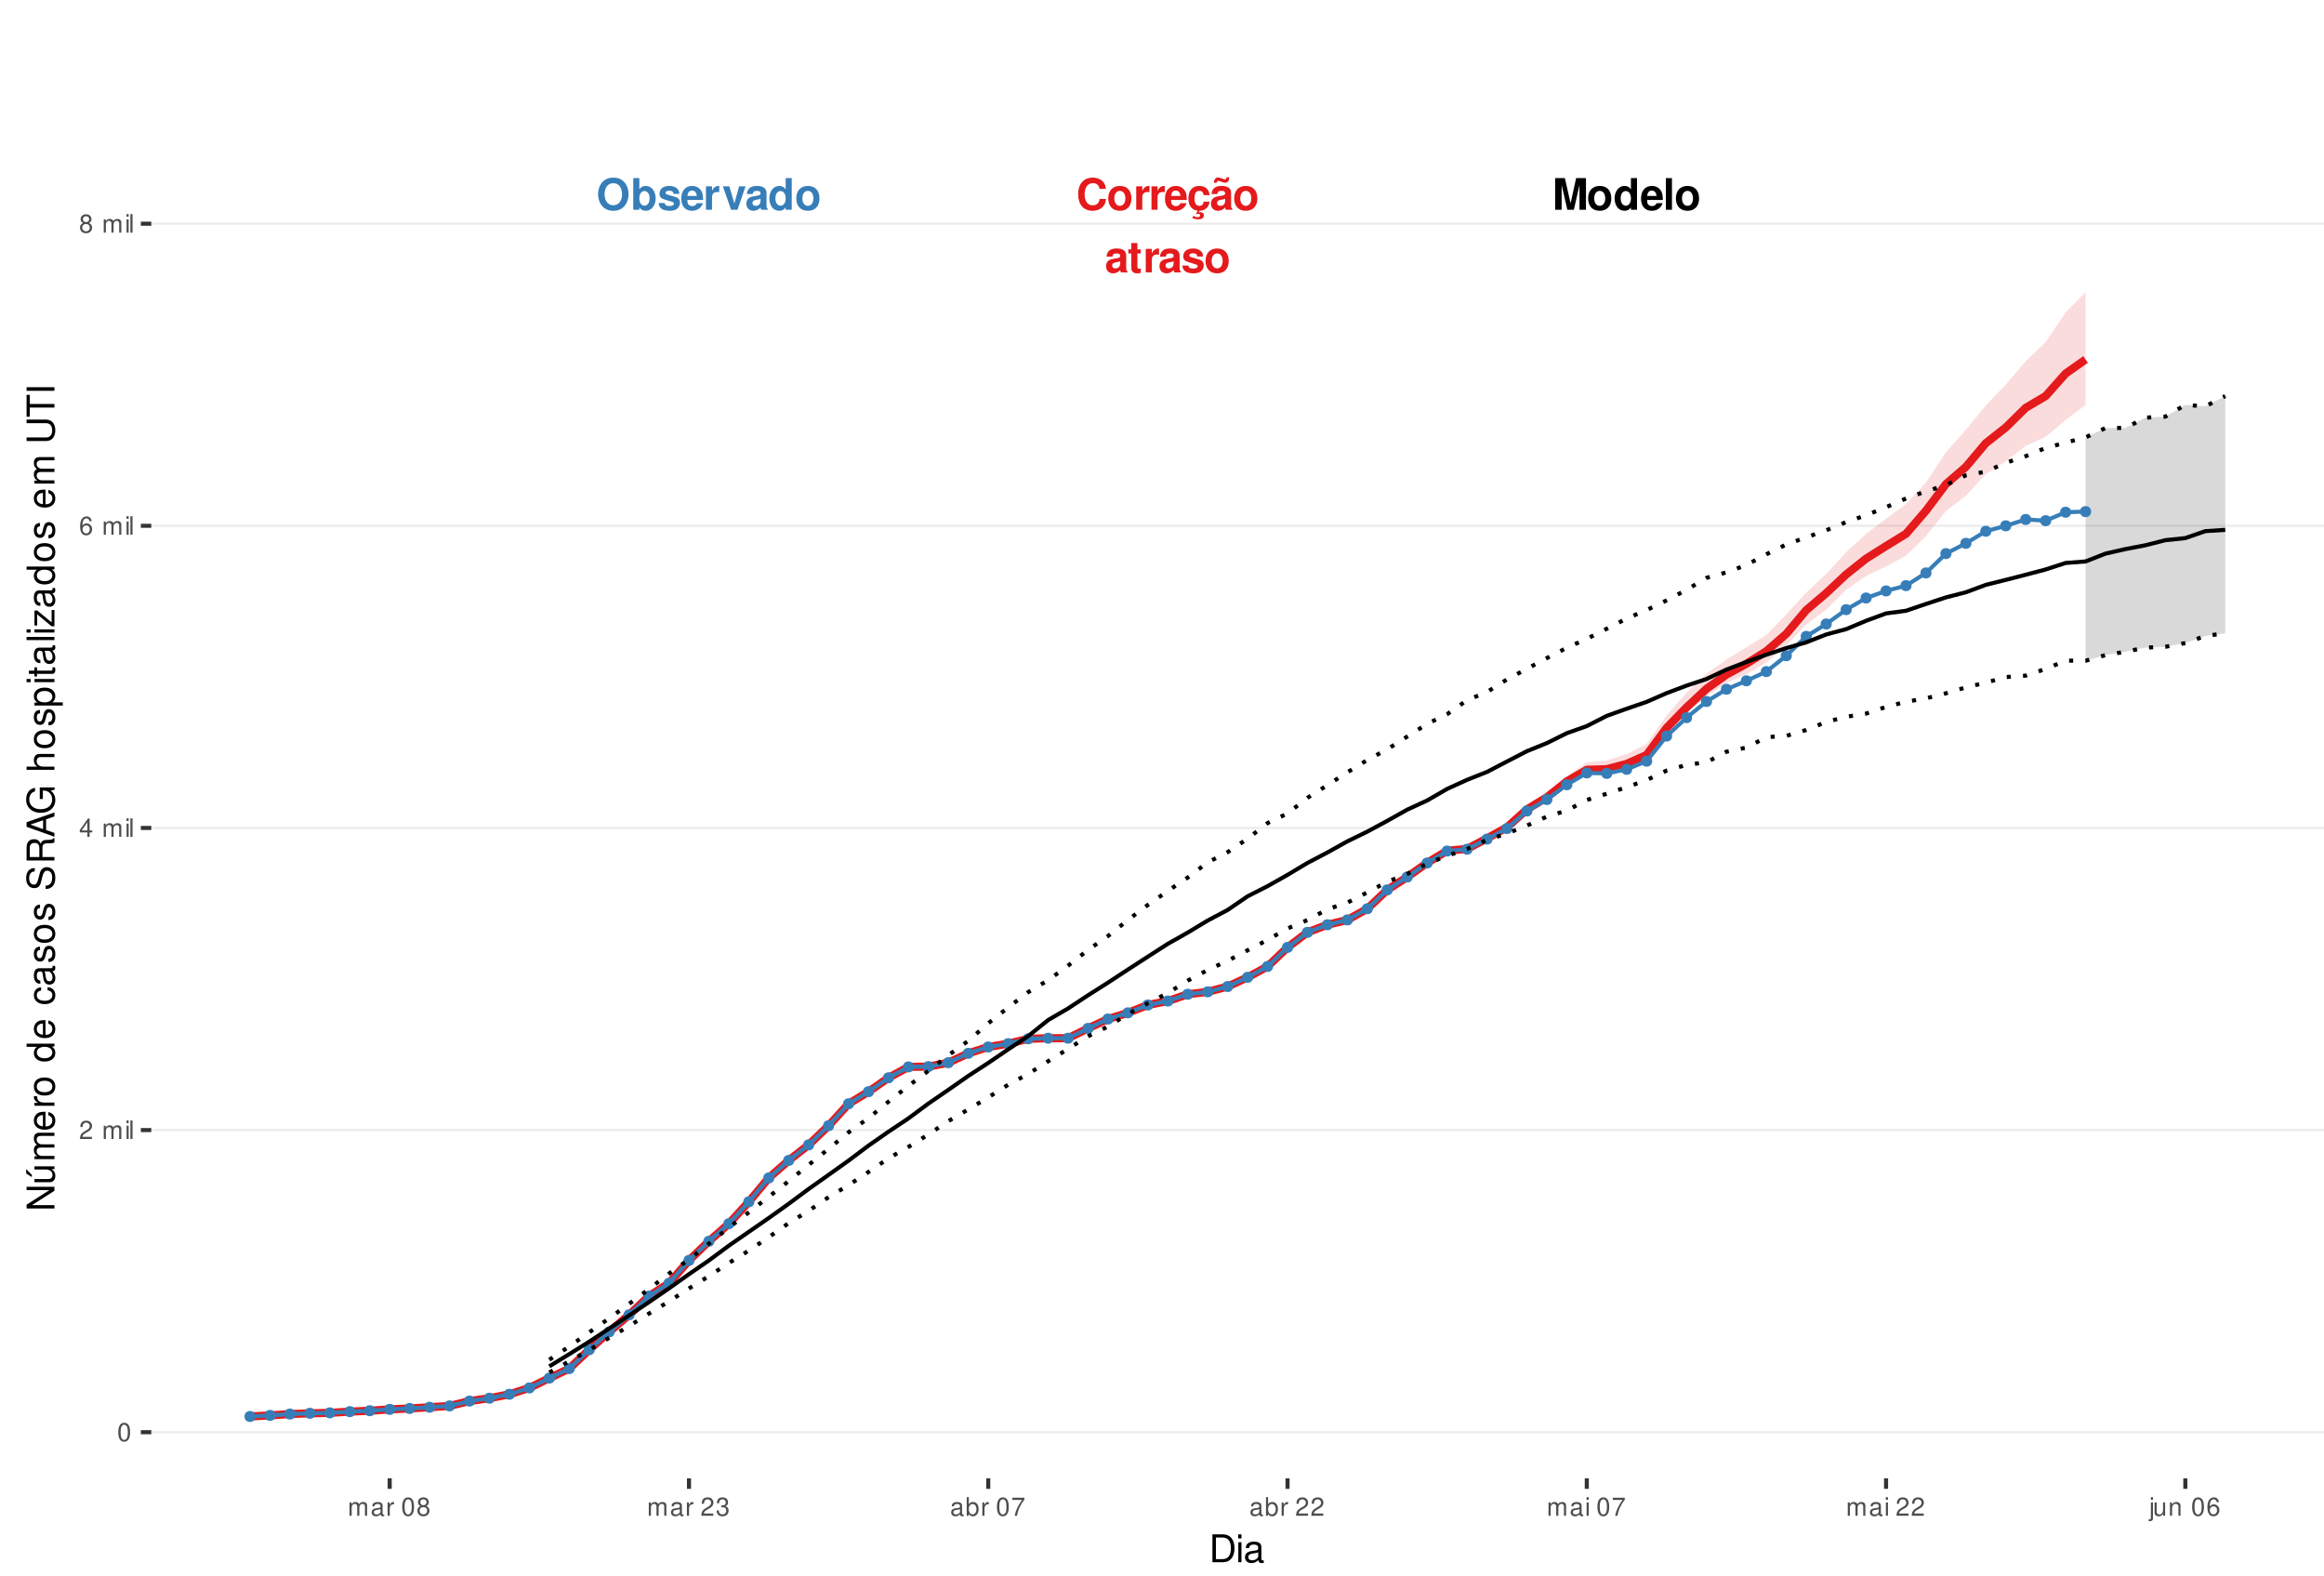 <?xml version="1.0" encoding="UTF-8"?>
<svg xmlns="http://www.w3.org/2000/svg" xmlns:xlink="http://www.w3.org/1999/xlink" width="609pt" height="413pt" viewBox="0 0 609 413" version="1.1">
<defs>
<g>
<symbol overflow="visible" id="glyph0-0">
<path style="stroke:none;" d=""/>
</symbol>
<symbol overflow="visible" id="glyph0-1">
<path style="stroke:none;" d="M 7.75 -5.484 C 7.703 -6.203 7.547 -6.656 7.203 -7.125 C 6.562 -7.969 5.547 -8.422 4.297 -8.422 C 1.953 -8.422 0.5 -6.75 0.5 -4.078 C 0.5 -1.406 1.938 0.266 4.25 0.266 C 6.328 0.266 7.688 -0.938 7.797 -2.828 L 6.125 -2.828 C 6.016 -1.781 5.359 -1.172 4.297 -1.172 C 2.984 -1.172 2.203 -2.234 2.203 -4.047 C 2.203 -5.875 3.016 -6.969 4.359 -6.969 C 5.344 -6.969 5.906 -6.5 6.125 -5.484 Z M 7.75 -5.484 "/>
</symbol>
<symbol overflow="visible" id="glyph0-2">
<path style="stroke:none;" d="M 3.422 -6.25 C 1.547 -6.25 0.391 -5 0.391 -2.984 C 0.391 -0.969 1.547 0.266 3.438 0.266 C 5.312 0.266 6.469 -0.969 6.469 -2.953 C 6.469 -5.031 5.344 -6.25 3.422 -6.25 Z M 3.438 -4.953 C 4.312 -4.953 4.875 -4.172 4.875 -2.969 C 4.875 -1.812 4.281 -1.031 3.438 -1.031 C 2.578 -1.031 1.984 -1.812 1.984 -2.984 C 1.984 -4.172 2.578 -4.953 3.438 -4.953 Z M 3.438 -4.953 "/>
</symbol>
<symbol overflow="visible" id="glyph0-3">
<path style="stroke:none;" d="M 0.719 -6.141 L 0.719 0 L 2.312 0 L 2.312 -3.266 C 2.312 -4.203 2.781 -4.656 3.703 -4.656 C 3.875 -4.656 4 -4.656 4.203 -4.625 L 4.203 -6.234 C 4.125 -6.25 4.078 -6.25 4.016 -6.25 C 3.281 -6.25 2.656 -5.766 2.312 -4.938 L 2.312 -6.141 Z M 0.719 -6.141 "/>
</symbol>
<symbol overflow="visible" id="glyph0-4">
<path style="stroke:none;" d="M 5.953 -2.578 C 5.969 -2.703 5.969 -2.766 5.969 -2.844 C 5.969 -3.453 5.875 -4.031 5.734 -4.453 C 5.328 -5.578 4.328 -6.25 3.094 -6.25 C 1.328 -6.25 0.25 -4.969 0.25 -2.906 C 0.25 -0.938 1.312 0.266 3.062 0.266 C 4.438 0.266 5.547 -0.516 5.906 -1.734 L 4.328 -1.734 C 4.141 -1.234 3.703 -0.953 3.109 -0.953 C 2.656 -0.953 2.297 -1.156 2.062 -1.484 C 1.922 -1.719 1.859 -1.984 1.844 -2.578 Z M 1.859 -3.625 C 1.969 -4.578 2.359 -5.031 3.078 -5.031 C 3.797 -5.031 4.234 -4.531 4.312 -3.625 Z M 1.859 -3.625 "/>
</symbol>
<symbol overflow="visible" id="glyph0-5">
<path style="stroke:none;" d="M 3.312 0.266 C 4.734 0.266 5.812 -0.703 5.938 -2.125 L 4.406 -2.125 C 4.219 -1.328 3.906 -1.031 3.281 -1.031 C 2.938 -1.031 2.594 -1.156 2.406 -1.391 C 2.141 -1.719 1.984 -2.312 1.984 -2.953 C 1.984 -3.531 2.094 -4.078 2.281 -4.438 C 2.469 -4.781 2.828 -4.953 3.281 -4.953 C 3.922 -4.953 4.234 -4.656 4.406 -3.844 L 5.938 -3.844 C 5.828 -5.344 4.828 -6.25 3.281 -6.25 C 1.438 -6.25 0.391 -5.047 0.391 -2.953 C 0.391 -1.078 1.25 0.031 2.828 0.234 L 2.328 1.203 C 2.547 1.109 2.672 1.062 2.891 1.062 C 3.234 1.062 3.469 1.234 3.469 1.469 C 3.469 1.734 3.188 1.938 2.828 1.938 C 2.5 1.938 2.203 1.859 1.641 1.594 L 1.422 2.188 C 2.125 2.438 2.484 2.5 2.984 2.5 C 3.938 2.5 4.453 2.125 4.453 1.438 C 4.453 0.938 4.125 0.641 3.578 0.641 C 3.406 0.641 3.266 0.656 3.109 0.719 Z M 3.312 0.266 "/>
</symbol>
<symbol overflow="visible" id="glyph0-6">
<path style="stroke:none;" d="M 5.953 -0.188 C 5.688 -0.453 5.594 -0.641 5.594 -0.938 L 5.594 -4.359 C 5.594 -5.609 4.75 -6.25 3.078 -6.25 C 1.422 -6.25 0.562 -5.547 0.453 -4.125 L 1.984 -4.125 C 2.062 -4.75 2.328 -4.953 3.109 -4.953 C 3.734 -4.953 4.031 -4.75 4.031 -4.344 C 4.031 -4.141 3.938 -3.969 3.766 -3.875 C 3.547 -3.75 3.547 -3.75 2.766 -3.625 L 2.125 -3.516 C 0.906 -3.312 0.312 -2.688 0.312 -1.578 C 0.312 -0.484 1.062 0.266 2.188 0.266 C 2.859 0.266 3.484 -0.016 4.047 -0.609 C 4.047 -0.297 4.078 -0.188 4.234 0 L 5.953 0 Z M 4.031 -2.469 C 4.031 -1.547 3.578 -1.031 2.781 -1.031 C 2.234 -1.031 1.906 -1.312 1.906 -1.766 C 1.906 -2.234 2.156 -2.469 2.828 -2.609 L 3.359 -2.703 C 3.781 -2.781 3.859 -2.812 4.031 -2.906 Z M 4.406 -8.516 C 4.359 -8.156 4.219 -7.969 3.984 -7.969 C 3.906 -7.969 3.672 -8.016 3.609 -8.047 L 2.781 -8.328 C 2.375 -8.469 2.359 -8.469 2.156 -8.469 C 1.531 -8.469 1.125 -7.953 1.078 -7.062 L 1.797 -7.062 C 1.859 -7.422 1.984 -7.578 2.25 -7.578 C 2.359 -7.578 2.469 -7.547 2.594 -7.5 L 3.406 -7.219 C 3.641 -7.125 3.859 -7.078 4.031 -7.078 C 4.703 -7.078 5.062 -7.547 5.109 -8.516 Z M 4.406 -8.516 "/>
</symbol>
<symbol overflow="visible" id="glyph0-7">
<path style="stroke:none;" d="M 5.953 -0.188 C 5.688 -0.453 5.594 -0.641 5.594 -0.938 L 5.594 -4.359 C 5.594 -5.609 4.75 -6.25 3.078 -6.25 C 1.422 -6.25 0.562 -5.547 0.453 -4.125 L 1.984 -4.125 C 2.062 -4.75 2.328 -4.953 3.109 -4.953 C 3.734 -4.953 4.031 -4.75 4.031 -4.344 C 4.031 -4.141 3.938 -3.969 3.766 -3.875 C 3.547 -3.75 3.547 -3.75 2.766 -3.625 L 2.125 -3.516 C 0.906 -3.312 0.312 -2.688 0.312 -1.578 C 0.312 -0.484 1.062 0.266 2.188 0.266 C 2.859 0.266 3.484 -0.016 4.047 -0.609 C 4.047 -0.297 4.078 -0.188 4.234 0 L 5.953 0 Z M 4.031 -2.469 C 4.031 -1.547 3.578 -1.031 2.781 -1.031 C 2.234 -1.031 1.906 -1.312 1.906 -1.766 C 1.906 -2.234 2.156 -2.469 2.828 -2.609 L 3.359 -2.703 C 3.781 -2.781 3.859 -2.812 4.031 -2.906 Z M 4.031 -2.469 "/>
</symbol>
<symbol overflow="visible" id="glyph0-8">
<path style="stroke:none;" d="M 3.422 -6.016 L 2.531 -6.016 L 2.531 -7.672 L 0.938 -7.672 L 0.938 -6.016 L 0.156 -6.016 L 0.156 -4.953 L 0.938 -4.953 L 0.938 -1.188 C 0.938 -0.219 1.453 0.266 2.5 0.266 C 2.859 0.266 3.125 0.234 3.422 0.141 L 3.422 -0.984 C 3.266 -0.953 3.188 -0.938 3.062 -0.938 C 2.641 -0.938 2.531 -1.062 2.531 -1.609 L 2.531 -4.953 L 3.422 -4.953 Z M 3.422 -6.016 "/>
</symbol>
<symbol overflow="visible" id="glyph0-9">
<path style="stroke:none;" d="M 5.75 -4.156 C 5.719 -5.453 4.719 -6.25 3.078 -6.25 C 1.516 -6.25 0.547 -5.453 0.547 -4.203 C 0.547 -3.781 0.672 -3.438 0.891 -3.203 C 1.109 -2.984 1.297 -2.875 1.891 -2.688 L 3.781 -2.094 C 4.188 -1.969 4.328 -1.844 4.328 -1.594 C 4.328 -1.219 3.875 -0.984 3.141 -0.984 C 2.719 -0.984 2.406 -1.062 2.203 -1.203 C 2.031 -1.328 1.953 -1.453 1.891 -1.781 L 0.328 -1.781 C 0.375 -0.438 1.359 0.266 3.234 0.266 C 4.078 0.266 4.734 0.078 5.188 -0.281 C 5.641 -0.641 5.922 -1.219 5.922 -1.812 C 5.922 -2.609 5.516 -3.125 4.703 -3.359 L 2.703 -3.953 C 2.25 -4.078 2.141 -4.172 2.141 -4.422 C 2.141 -4.766 2.5 -5 3.062 -5 C 3.828 -5 4.203 -4.719 4.203 -4.156 Z M 5.75 -4.156 "/>
</symbol>
<symbol overflow="visible" id="glyph0-10">
<path style="stroke:none;" d="M 2.453 -6.469 L 3.953 0 L 5.656 0 L 7.125 -6.469 L 7.125 0 L 8.828 0 L 8.828 -8.297 L 6.25 -8.297 L 4.797 -1.688 L 3.297 -8.297 L 0.75 -8.297 L 0.75 0 L 2.453 0 Z M 2.453 -6.469 "/>
</symbol>
<symbol overflow="visible" id="glyph0-11">
<path style="stroke:none;" d="M 4.609 0 L 6.203 0 L 6.203 -8.297 L 4.609 -8.297 L 4.609 -5.344 C 4.203 -5.953 3.688 -6.25 2.906 -6.25 C 1.438 -6.25 0.328 -4.828 0.328 -2.984 C 0.328 -2.156 0.578 -1.312 0.984 -0.719 C 1.406 -0.109 2.156 0.266 2.906 0.266 C 3.688 0.266 4.203 -0.016 4.609 -0.625 Z M 3.266 -4.906 C 4.078 -4.906 4.609 -4.141 4.609 -2.953 C 4.609 -1.844 4.062 -1.062 3.266 -1.062 C 2.469 -1.062 1.922 -1.859 1.922 -2.984 C 1.922 -4.125 2.469 -4.906 3.266 -4.906 Z M 3.266 -4.906 "/>
</symbol>
<symbol overflow="visible" id="glyph0-12">
<path style="stroke:none;" d="M 2.359 -8.297 L 0.766 -8.297 L 0.766 0 L 2.359 0 Z M 2.359 -8.297 "/>
</symbol>
<symbol overflow="visible" id="glyph0-13">
<path style="stroke:none;" d="M 4.438 -8.422 C 3.281 -8.422 2.328 -8.047 1.609 -7.281 C 0.875 -6.484 0.453 -5.328 0.453 -4.078 C 0.453 -2.844 0.875 -1.672 1.609 -0.891 C 2.328 -0.109 3.266 0.266 4.453 0.266 C 5.625 0.266 6.562 -0.109 7.281 -0.891 C 8 -1.656 8.438 -2.859 8.438 -4.031 C 8.438 -5.328 8.016 -6.5 7.281 -7.281 C 6.547 -8.062 5.641 -8.422 4.438 -8.422 Z M 4.453 -6.969 C 5.844 -6.969 6.734 -5.828 6.734 -4.031 C 6.734 -2.328 5.812 -1.188 4.453 -1.188 C 3.062 -1.188 2.156 -2.328 2.156 -4.078 C 2.156 -5.828 3.062 -6.969 4.453 -6.969 Z M 4.453 -6.969 "/>
</symbol>
<symbol overflow="visible" id="glyph0-14">
<path style="stroke:none;" d="M 0.672 -8.297 L 0.672 0 L 2.266 0 L 2.266 -0.625 C 2.656 -0.016 3.188 0.266 3.953 0.266 C 5.422 0.266 6.547 -1.141 6.547 -2.984 C 6.547 -3.828 6.297 -4.656 5.875 -5.25 C 5.453 -5.859 4.703 -6.25 3.953 -6.25 C 3.188 -6.25 2.656 -5.953 2.266 -5.344 L 2.266 -8.297 Z M 3.609 -4.906 C 4.391 -4.906 4.953 -4.125 4.953 -2.984 C 4.953 -1.859 4.406 -1.062 3.609 -1.062 C 2.797 -1.062 2.266 -1.828 2.266 -3.016 C 2.266 -4.141 2.812 -4.906 3.609 -4.906 Z M 3.609 -4.906 "/>
</symbol>
<symbol overflow="visible" id="glyph0-15">
<path style="stroke:none;" d="M 3.984 0 L 6.094 -6.141 L 4.406 -6.141 L 3.172 -1.656 L 1.844 -6.141 L 0.156 -6.141 L 2.312 0 Z M 3.984 0 "/>
</symbol>
<symbol overflow="visible" id="glyph1-0">
<path style="stroke:none;" d=""/>
</symbol>
<symbol overflow="visible" id="glyph1-1">
<path style="stroke:none;" d="M 1.828 -4.812 C 1.391 -4.812 0.984 -4.609 0.75 -4.281 C 0.438 -3.859 0.281 -3.219 0.281 -2.328 C 0.281 -0.703 0.812 0.156 1.828 0.156 C 2.828 0.156 3.375 -0.703 3.375 -2.297 C 3.375 -3.219 3.234 -3.844 2.922 -4.281 C 2.672 -4.625 2.281 -4.812 1.828 -4.812 Z M 1.828 -4.297 C 2.469 -4.297 2.781 -3.641 2.781 -2.344 C 2.781 -0.969 2.469 -0.328 1.812 -0.328 C 1.203 -0.328 0.891 -1 0.891 -2.328 C 0.891 -3.641 1.203 -4.297 1.828 -4.297 Z M 1.828 -4.297 "/>
</symbol>
<symbol overflow="visible" id="glyph1-2">
<path style="stroke:none;" d="M 3.375 -0.578 L 0.891 -0.578 C 0.938 -0.984 1.156 -1.234 1.734 -1.578 L 2.406 -1.953 C 3.062 -2.328 3.406 -2.812 3.406 -3.406 C 3.406 -3.812 3.234 -4.188 2.969 -4.438 C 2.688 -4.688 2.344 -4.812 1.891 -4.812 C 1.297 -4.812 0.844 -4.594 0.578 -4.188 C 0.422 -3.938 0.344 -3.641 0.328 -3.141 L 0.922 -3.141 C 0.938 -3.469 0.984 -3.672 1.062 -3.828 C 1.219 -4.125 1.516 -4.297 1.875 -4.297 C 2.406 -4.297 2.797 -3.906 2.797 -3.391 C 2.797 -3.016 2.578 -2.672 2.156 -2.438 L 1.547 -2.078 C 0.562 -1.516 0.281 -1.062 0.219 0 L 3.375 0 Z M 3.375 -0.578 "/>
</symbol>
<symbol overflow="visible" id="glyph1-3">
<path style="stroke:none;" d=""/>
</symbol>
<symbol overflow="visible" id="glyph1-4">
<path style="stroke:none;" d="M 0.469 -3.484 L 0.469 0 L 1.031 0 L 1.031 -2.188 C 1.031 -2.703 1.391 -3.109 1.844 -3.109 C 2.25 -3.109 2.484 -2.844 2.484 -2.406 L 2.484 0 L 3.047 0 L 3.047 -2.188 C 3.047 -2.703 3.422 -3.109 3.875 -3.109 C 4.266 -3.109 4.516 -2.844 4.516 -2.406 L 4.516 0 L 5.078 0 L 5.078 -2.609 C 5.078 -3.234 4.719 -3.594 4.062 -3.594 C 3.594 -3.594 3.312 -3.453 2.984 -3.062 C 2.781 -3.422 2.5 -3.594 2.047 -3.594 C 1.578 -3.594 1.266 -3.422 0.984 -3 L 0.984 -3.484 Z M 0.469 -3.484 "/>
</symbol>
<symbol overflow="visible" id="glyph1-5">
<path style="stroke:none;" d="M 1 -3.484 L 0.453 -3.484 L 0.453 0 L 1 0 Z M 1 -4.859 L 0.438 -4.859 L 0.438 -4.156 L 1 -4.156 Z M 1 -4.859 "/>
</symbol>
<symbol overflow="visible" id="glyph1-6">
<path style="stroke:none;" d="M 1.016 -4.859 L 0.453 -4.859 L 0.453 0 L 1.016 0 Z M 1.016 -4.859 "/>
</symbol>
<symbol overflow="visible" id="glyph1-7">
<path style="stroke:none;" d="M 2.172 -1.172 L 2.172 0 L 2.766 0 L 2.766 -1.172 L 3.469 -1.172 L 3.469 -1.688 L 2.766 -1.688 L 2.766 -4.812 L 2.328 -4.812 L 0.188 -1.781 L 0.188 -1.172 Z M 2.172 -1.688 L 0.703 -1.688 L 2.172 -3.812 Z M 2.172 -1.688 "/>
</symbol>
<symbol overflow="visible" id="glyph1-8">
<path style="stroke:none;" d="M 3.312 -3.562 C 3.203 -4.344 2.703 -4.812 1.984 -4.812 C 1.453 -4.812 0.984 -4.562 0.719 -4.125 C 0.406 -3.656 0.281 -3.062 0.281 -2.203 C 0.281 -1.391 0.406 -0.875 0.688 -0.453 C 0.938 -0.047 1.344 0.156 1.875 0.156 C 2.766 0.156 3.422 -0.516 3.422 -1.453 C 3.422 -2.344 2.812 -2.969 1.969 -2.969 C 1.5 -2.969 1.141 -2.797 0.891 -2.438 C 0.891 -3.641 1.266 -4.297 1.938 -4.297 C 2.344 -4.297 2.641 -4.031 2.734 -3.562 Z M 1.891 -2.453 C 2.469 -2.453 2.812 -2.047 2.812 -1.406 C 2.812 -0.812 2.422 -0.359 1.875 -0.359 C 1.328 -0.359 0.922 -0.828 0.922 -1.438 C 0.922 -2.031 1.312 -2.453 1.891 -2.453 Z M 1.891 -2.453 "/>
</symbol>
<symbol overflow="visible" id="glyph1-9">
<path style="stroke:none;" d="M 2.609 -2.531 C 3.094 -2.828 3.25 -3.078 3.25 -3.531 C 3.25 -4.281 2.672 -4.812 1.828 -4.812 C 1 -4.812 0.406 -4.281 0.406 -3.531 C 0.406 -3.078 0.562 -2.844 1.047 -2.531 C 0.516 -2.266 0.25 -1.875 0.25 -1.344 C 0.25 -0.453 0.891 0.156 1.828 0.156 C 2.766 0.156 3.422 -0.453 3.422 -1.344 C 3.422 -1.875 3.141 -2.266 2.609 -2.531 Z M 1.828 -4.297 C 2.328 -4.297 2.656 -4 2.656 -3.516 C 2.656 -3.062 2.328 -2.766 1.828 -2.766 C 1.328 -2.766 1.016 -3.062 1.016 -3.531 C 1.016 -4 1.328 -4.297 1.828 -4.297 Z M 1.828 -2.266 C 2.422 -2.266 2.812 -1.891 2.812 -1.328 C 2.812 -0.75 2.422 -0.359 1.812 -0.359 C 1.25 -0.359 0.844 -0.766 0.844 -1.312 C 0.844 -1.891 1.234 -2.266 1.828 -2.266 Z M 1.828 -2.266 "/>
</symbol>
<symbol overflow="visible" id="glyph1-10">
<path style="stroke:none;" d="M 3.562 -0.328 C 3.5 -0.312 3.469 -0.312 3.438 -0.312 C 3.25 -0.312 3.141 -0.406 3.141 -0.578 L 3.141 -2.641 C 3.141 -3.25 2.688 -3.594 1.828 -3.594 C 1.312 -3.594 0.906 -3.438 0.672 -3.188 C 0.516 -3 0.453 -2.797 0.438 -2.453 L 0.984 -2.453 C 1.031 -2.875 1.297 -3.078 1.812 -3.078 C 2.312 -3.078 2.594 -2.891 2.594 -2.562 L 2.594 -2.406 C 2.578 -2.172 2.469 -2.078 2.016 -2.031 C 1.219 -1.922 1.109 -1.891 0.891 -1.812 C 0.484 -1.641 0.281 -1.328 0.281 -0.875 C 0.281 -0.25 0.719 0.156 1.422 0.156 C 1.859 0.156 2.219 0 2.609 -0.359 C 2.656 0 2.828 0.156 3.188 0.156 C 3.297 0.156 3.375 0.141 3.562 0.094 Z M 2.594 -1.094 C 2.594 -0.906 2.531 -0.797 2.375 -0.641 C 2.141 -0.438 1.875 -0.328 1.547 -0.328 C 1.109 -0.328 0.859 -0.547 0.859 -0.891 C 0.859 -1.266 1.094 -1.438 1.703 -1.531 C 2.297 -1.609 2.406 -1.641 2.594 -1.719 Z M 2.594 -1.094 "/>
</symbol>
<symbol overflow="visible" id="glyph1-11">
<path style="stroke:none;" d="M 0.453 -3.484 L 0.453 0 L 1.016 0 L 1.016 -1.812 C 1.031 -2.656 1.375 -3.016 2.141 -3 L 2.141 -3.562 C 2.047 -3.578 1.984 -3.594 1.922 -3.594 C 1.562 -3.594 1.297 -3.375 0.969 -2.859 L 0.969 -3.484 Z M 0.453 -3.484 "/>
</symbol>
<symbol overflow="visible" id="glyph1-12">
<path style="stroke:none;" d="M 1.469 -2.219 L 1.797 -2.219 C 2.422 -2.219 2.766 -1.922 2.766 -1.344 C 2.766 -0.734 2.406 -0.359 1.797 -0.359 C 1.156 -0.359 0.844 -0.688 0.797 -1.391 L 0.219 -1.391 C 0.234 -1.016 0.312 -0.766 0.422 -0.547 C 0.672 -0.078 1.125 0.156 1.766 0.156 C 2.75 0.156 3.375 -0.438 3.375 -1.344 C 3.375 -1.953 3.141 -2.297 2.562 -2.484 C 3.016 -2.672 3.234 -3 3.234 -3.484 C 3.234 -4.312 2.688 -4.812 1.797 -4.812 C 0.844 -4.812 0.328 -4.281 0.312 -3.266 L 0.906 -3.266 C 0.906 -3.547 0.938 -3.719 1 -3.875 C 1.141 -4.141 1.438 -4.297 1.797 -4.297 C 2.312 -4.297 2.625 -3.984 2.625 -3.469 C 2.625 -3.125 2.516 -2.922 2.25 -2.812 C 2.094 -2.75 1.875 -2.719 1.469 -2.703 Z M 1.469 -2.219 "/>
</symbol>
<symbol overflow="visible" id="glyph1-13">
<path style="stroke:none;" d="M 0.359 -4.859 L 0.359 0 L 0.859 0 L 0.859 -0.453 C 1.125 -0.047 1.484 0.156 1.969 0.156 C 2.875 0.156 3.484 -0.594 3.484 -1.75 C 3.484 -2.891 2.922 -3.594 1.984 -3.594 C 1.516 -3.594 1.172 -3.406 0.906 -3.016 L 0.906 -4.859 Z M 1.891 -3.062 C 2.5 -3.062 2.906 -2.531 2.906 -1.703 C 2.906 -0.906 2.484 -0.359 1.891 -0.359 C 1.297 -0.359 0.906 -0.906 0.906 -1.719 C 0.906 -2.531 1.297 -3.062 1.891 -3.062 Z M 1.891 -3.062 "/>
</symbol>
<symbol overflow="visible" id="glyph1-14">
<path style="stroke:none;" d="M 3.469 -4.719 L 0.312 -4.719 L 0.312 -4.141 L 2.859 -4.141 C 1.734 -2.531 1.266 -1.547 0.922 0 L 1.547 0 C 1.797 -1.516 2.391 -2.812 3.469 -4.234 Z M 3.469 -4.719 "/>
</symbol>
<symbol overflow="visible" id="glyph1-15">
<path style="stroke:none;" d="M 0.469 -3.484 L 0.469 0.5 C 0.469 0.859 0.359 0.969 0.016 0.969 C -0.031 0.969 -0.047 0.969 -0.125 0.953 L -0.125 1.438 C -0.047 1.438 -0.016 1.453 0.062 1.453 C 0.688 1.453 1.016 1.203 1.016 0.719 L 1.016 -3.484 Z M 1.016 -4.859 L 0.469 -4.859 L 0.469 -4.156 L 1.016 -4.156 Z M 1.016 -4.859 "/>
</symbol>
<symbol overflow="visible" id="glyph1-16">
<path style="stroke:none;" d="M 3.203 0 L 3.203 -3.484 L 2.656 -3.484 L 2.656 -1.516 C 2.656 -0.797 2.281 -0.328 1.703 -0.328 C 1.266 -0.328 0.984 -0.594 0.984 -1.016 L 0.984 -3.484 L 0.438 -3.484 L 0.438 -0.797 C 0.438 -0.219 0.859 0.156 1.547 0.156 C 2.062 0.156 2.391 -0.031 2.703 -0.484 L 2.703 0 Z M 3.203 0 "/>
</symbol>
<symbol overflow="visible" id="glyph1-17">
<path style="stroke:none;" d="M 0.469 -3.484 L 0.469 0 L 1.031 0 L 1.031 -1.922 C 1.031 -2.641 1.391 -3.109 1.969 -3.109 C 2.406 -3.109 2.688 -2.828 2.688 -2.422 L 2.688 0 L 3.234 0 L 3.234 -2.641 C 3.234 -3.219 2.812 -3.594 2.141 -3.594 C 1.625 -3.594 1.281 -3.391 0.984 -2.906 L 0.984 -3.484 Z M 0.469 -3.484 "/>
</symbol>
<symbol overflow="visible" id="glyph2-0">
<path style="stroke:none;" d=""/>
</symbol>
<symbol overflow="visible" id="glyph2-1">
<path style="stroke:none;" d="M 0.891 0 L 3.703 0 C 5.547 0 6.672 -1.375 6.672 -3.656 C 6.672 -5.906 5.547 -7.297 3.703 -7.297 L 0.891 -7.297 Z M 1.812 -0.812 L 1.812 -6.469 L 3.547 -6.469 C 4.984 -6.469 5.734 -5.5 5.734 -3.641 C 5.734 -1.797 4.984 -0.812 3.547 -0.812 Z M 1.812 -0.812 "/>
</symbol>
<symbol overflow="visible" id="glyph2-2">
<path style="stroke:none;" d="M 1.5 -5.234 L 0.672 -5.234 L 0.672 0 L 1.5 0 Z M 1.5 -7.297 L 0.656 -7.297 L 0.656 -6.234 L 1.5 -6.234 Z M 1.5 -7.297 "/>
</symbol>
<symbol overflow="visible" id="glyph2-3">
<path style="stroke:none;" d="M 5.344 -0.484 C 5.266 -0.469 5.219 -0.469 5.172 -0.469 C 4.875 -0.469 4.719 -0.625 4.719 -0.875 L 4.719 -3.953 C 4.719 -4.891 4.047 -5.391 2.75 -5.391 C 1.984 -5.391 1.375 -5.172 1.016 -4.781 C 0.766 -4.516 0.672 -4.203 0.656 -3.688 L 1.484 -3.688 C 1.562 -4.328 1.938 -4.625 2.719 -4.625 C 3.484 -4.625 3.891 -4.344 3.891 -3.844 L 3.891 -3.625 C 3.875 -3.266 3.703 -3.125 3.016 -3.047 C 1.844 -2.891 1.656 -2.844 1.344 -2.719 C 0.734 -2.453 0.422 -2 0.422 -1.312 C 0.422 -0.375 1.078 0.234 2.141 0.234 C 2.797 0.234 3.328 0 3.922 -0.547 C 3.984 0 4.234 0.234 4.781 0.234 C 4.953 0.234 5.062 0.203 5.344 0.141 Z M 3.891 -1.656 C 3.891 -1.375 3.812 -1.203 3.562 -0.969 C 3.219 -0.656 2.812 -0.5 2.312 -0.5 C 1.672 -0.5 1.297 -0.812 1.297 -1.344 C 1.297 -1.891 1.656 -2.172 2.547 -2.297 C 3.438 -2.422 3.609 -2.453 3.891 -2.594 Z M 3.891 -1.656 "/>
</symbol>
<symbol overflow="visible" id="glyph3-0">
<path style="stroke:none;" d=""/>
</symbol>
<symbol overflow="visible" id="glyph3-1">
<path style="stroke:none;" d="M -7.297 -6.453 L -7.297 -5.578 L -1.328 -5.578 L -7.297 -1.766 L -7.297 -0.766 L 0 -0.766 L 0 -1.641 L -5.906 -1.641 L 0 -5.406 L 0 -6.453 Z M -7.297 -6.453 "/>
</symbol>
<symbol overflow="visible" id="glyph3-2">
<path style="stroke:none;" d="M 0 -4.812 L -5.234 -4.812 L -5.234 -3.984 L -2.266 -3.984 C -1.203 -3.984 -0.5 -3.438 -0.5 -2.562 C -0.5 -1.906 -0.906 -1.484 -1.531 -1.484 L -5.234 -1.484 L -5.234 -0.656 L -1.203 -0.656 C -0.328 -0.656 0.234 -1.297 0.234 -2.312 C 0.234 -3.094 -0.047 -3.578 -0.734 -4.062 L 0 -4.062 Z M -7.406 -2.953 L -5.922 -2 L -5.922 -2.594 L -7.406 -4.094 Z M -7.406 -2.953 "/>
</symbol>
<symbol overflow="visible" id="glyph3-3">
<path style="stroke:none;" d="M -5.234 -0.703 L 0 -0.703 L 0 -1.547 L -3.297 -1.547 C -4.047 -1.547 -4.656 -2.094 -4.656 -2.766 C -4.656 -3.391 -4.281 -3.734 -3.609 -3.734 L 0 -3.734 L 0 -4.578 L -3.297 -4.578 C -4.047 -4.578 -4.656 -5.125 -4.656 -5.812 C -4.656 -6.422 -4.266 -6.781 -3.609 -6.781 L 0 -6.781 L 0 -7.625 L -3.938 -7.625 C -4.875 -7.625 -5.391 -7.078 -5.391 -6.094 C -5.391 -5.406 -5.188 -4.984 -4.594 -4.484 C -5.156 -4.188 -5.391 -3.766 -5.391 -3.078 C -5.391 -2.375 -5.125 -1.906 -4.5 -1.469 L -5.234 -1.469 Z M -5.234 -0.703 "/>
</symbol>
<symbol overflow="visible" id="glyph3-4">
<path style="stroke:none;" d="M -2.344 -5.125 C -3.141 -5.125 -3.625 -5.062 -4.016 -4.922 C -4.875 -4.578 -5.391 -3.781 -5.391 -2.797 C -5.391 -1.344 -4.281 -0.406 -2.547 -0.406 C -0.812 -0.406 0.234 -1.297 0.234 -2.781 C 0.234 -3.984 -0.453 -4.812 -1.594 -5.016 L -1.594 -4.188 C -0.906 -3.953 -0.547 -3.484 -0.547 -2.812 C -0.547 -2.281 -0.781 -1.828 -1.219 -1.547 C -1.516 -1.344 -1.812 -1.281 -2.344 -1.266 Z M -3.016 -1.297 C -3.984 -1.359 -4.625 -1.953 -4.625 -2.797 C -4.625 -3.641 -3.953 -4.234 -3.016 -4.234 Z M -3.016 -1.297 "/>
</symbol>
<symbol overflow="visible" id="glyph3-5">
<path style="stroke:none;" d="M -5.234 -0.688 L 0 -0.688 L 0 -1.531 L -2.719 -1.531 C -3.984 -1.547 -4.547 -2.062 -4.516 -3.203 L -5.359 -3.203 C -5.375 -3.062 -5.391 -2.984 -5.391 -2.891 C -5.391 -2.344 -5.062 -1.938 -4.297 -1.453 L -5.234 -1.453 Z M -5.234 -0.688 "/>
</symbol>
<symbol overflow="visible" id="glyph3-6">
<path style="stroke:none;" d="M -5.391 -2.719 C -5.391 -1.234 -4.344 -0.359 -2.578 -0.359 C -0.812 -0.359 0.234 -1.234 0.234 -2.734 C 0.234 -4.203 -0.812 -5.094 -2.547 -5.094 C -4.359 -5.094 -5.391 -4.234 -5.391 -2.719 Z M -4.625 -2.734 C -4.625 -3.672 -3.844 -4.234 -2.547 -4.234 C -1.312 -4.234 -0.547 -3.656 -0.547 -2.734 C -0.547 -1.797 -1.312 -1.234 -2.578 -1.234 C -3.844 -1.234 -4.625 -1.797 -4.625 -2.734 Z M -4.625 -2.734 "/>
</symbol>
<symbol overflow="visible" id="glyph3-7">
<path style="stroke:none;" d=""/>
</symbol>
<symbol overflow="visible" id="glyph3-8">
<path style="stroke:none;" d="M -7.297 -4.953 L -7.297 -4.125 L -4.578 -4.125 C -5.109 -3.766 -5.391 -3.203 -5.391 -2.516 C -5.391 -1.156 -4.297 -0.266 -2.625 -0.266 C -0.859 -0.266 0.234 -1.125 0.234 -2.547 C 0.234 -3.266 -0.047 -3.766 -0.688 -4.203 L 0 -4.203 L 0 -4.953 Z M -4.609 -2.656 C -4.609 -3.547 -3.812 -4.125 -2.562 -4.125 C -1.344 -4.125 -0.547 -3.547 -0.547 -2.656 C -0.547 -1.734 -1.359 -1.125 -2.578 -1.125 C -3.797 -1.125 -4.609 -1.734 -4.609 -2.656 Z M -4.609 -2.656 "/>
</symbol>
<symbol overflow="visible" id="glyph3-9">
<path style="stroke:none;" d="M -3.484 -4.703 C -3.984 -4.672 -4.312 -4.562 -4.609 -4.359 C -5.094 -4 -5.391 -3.375 -5.391 -2.641 C -5.391 -1.219 -4.266 -0.312 -2.531 -0.312 C -0.844 -0.312 0.234 -1.203 0.234 -2.625 C 0.234 -3.875 -0.516 -4.672 -1.797 -4.766 L -1.797 -3.938 C -0.953 -3.797 -0.547 -3.359 -0.547 -2.656 C -0.547 -1.734 -1.297 -1.188 -2.531 -1.188 C -3.844 -1.188 -4.625 -1.719 -4.625 -2.625 C -4.625 -3.328 -4.203 -3.766 -3.484 -3.875 Z M -3.484 -4.703 "/>
</symbol>
<symbol overflow="visible" id="glyph3-10">
<path style="stroke:none;" d="M -0.484 -5.344 C -0.469 -5.266 -0.469 -5.219 -0.469 -5.172 C -0.469 -4.875 -0.625 -4.719 -0.875 -4.719 L -3.953 -4.719 C -4.891 -4.719 -5.391 -4.047 -5.391 -2.75 C -5.391 -1.984 -5.172 -1.375 -4.781 -1.016 C -4.516 -0.766 -4.203 -0.672 -3.688 -0.656 L -3.688 -1.484 C -4.328 -1.562 -4.625 -1.938 -4.625 -2.719 C -4.625 -3.484 -4.344 -3.891 -3.844 -3.891 L -3.625 -3.891 C -3.266 -3.875 -3.125 -3.703 -3.047 -3.016 C -2.891 -1.844 -2.844 -1.656 -2.719 -1.344 C -2.453 -0.734 -2 -0.422 -1.312 -0.422 C -0.375 -0.422 0.234 -1.078 0.234 -2.141 C 0.234 -2.797 0 -3.328 -0.547 -3.922 C 0 -3.984 0.234 -4.234 0.234 -4.781 C 0.234 -4.953 0.203 -5.062 0.141 -5.344 Z M -1.656 -3.891 C -1.375 -3.891 -1.203 -3.812 -0.969 -3.562 C -0.656 -3.219 -0.5 -2.812 -0.5 -2.312 C -0.5 -1.672 -0.812 -1.297 -1.344 -1.297 C -1.891 -1.297 -2.172 -1.656 -2.297 -2.547 C -2.422 -3.438 -2.453 -3.609 -2.594 -3.891 Z M -1.656 -3.891 "/>
</symbol>
<symbol overflow="visible" id="glyph3-11">
<path style="stroke:none;" d="M -3.781 -4.375 C -4.812 -4.375 -5.391 -3.688 -5.391 -2.484 C -5.391 -1.266 -4.766 -0.469 -3.797 -0.469 C -2.969 -0.469 -2.578 -0.891 -2.281 -2.125 L -2.094 -2.906 C -1.953 -3.484 -1.734 -3.719 -1.375 -3.719 C -0.875 -3.719 -0.547 -3.234 -0.547 -2.5 C -0.547 -2.047 -0.672 -1.672 -0.891 -1.453 C -1.047 -1.328 -1.188 -1.266 -1.562 -1.219 L -1.562 -0.344 C -0.344 -0.375 0.234 -1.062 0.234 -2.438 C 0.234 -3.75 -0.422 -4.594 -1.438 -4.594 C -2.203 -4.594 -2.641 -4.156 -2.891 -3.109 L -3.078 -2.312 C -3.234 -1.625 -3.453 -1.344 -3.828 -1.344 C -4.312 -1.344 -4.625 -1.766 -4.625 -2.453 C -4.625 -3.125 -4.328 -3.484 -3.781 -3.5 Z M -3.781 -4.375 "/>
</symbol>
<symbol overflow="visible" id="glyph3-12">
<path style="stroke:none;" d="M -5.156 -5.953 C -5.656 -5.953 -5.797 -5.938 -6.125 -5.766 C -6.969 -5.375 -7.406 -4.516 -7.406 -3.297 C -7.406 -1.688 -6.594 -0.703 -5.266 -0.703 C -4.375 -0.703 -3.812 -1.172 -3.562 -2.125 L -3.094 -3.938 C -2.844 -4.875 -2.484 -5.281 -1.906 -5.281 C -1.516 -5.281 -1.125 -5.062 -0.906 -4.766 C -0.688 -4.469 -0.594 -4.016 -0.594 -3.422 C -0.594 -2.625 -0.781 -2.094 -1.203 -1.734 C -1.516 -1.469 -1.875 -1.344 -2.312 -1.359 L -2.312 -0.484 C -1.656 -0.484 -1.203 -0.625 -0.812 -0.906 C -0.125 -1.406 0.234 -2.25 0.234 -3.359 C 0.234 -4.234 0.031 -4.938 -0.328 -5.406 C -0.719 -5.906 -1.375 -6.203 -2 -6.203 C -2.906 -6.203 -3.562 -5.656 -3.828 -4.656 L -4.312 -2.828 C -4.562 -1.953 -4.844 -1.625 -5.406 -1.625 C -6.141 -1.625 -6.625 -2.281 -6.625 -3.266 C -6.625 -4.422 -6.109 -5.062 -5.156 -5.078 Z M -5.156 -5.953 "/>
</symbol>
<symbol overflow="visible" id="glyph3-13">
<path style="stroke:none;" d="M -3.141 -1.859 L -3.141 -4.266 C -3.141 -5.094 -2.734 -5.453 -1.844 -5.453 L -1.188 -5.453 C -0.734 -5.453 -0.297 -5.531 0 -5.656 L 0 -6.797 L -0.234 -6.797 C -0.469 -6.438 -0.734 -6.375 -1.703 -6.344 C -2.906 -6.344 -3.266 -6.156 -3.594 -5.359 C -4.016 -6.188 -4.5 -6.516 -5.344 -6.516 C -6.594 -6.516 -7.297 -5.734 -7.297 -4.297 L -7.297 -0.938 L 0 -0.938 L 0 -1.859 Z M -3.953 -1.859 L -6.469 -1.859 L -6.469 -4.109 C -6.469 -4.625 -6.391 -4.938 -6.188 -5.156 C -5.984 -5.406 -5.656 -5.547 -5.219 -5.547 C -4.344 -5.547 -3.953 -5.094 -3.953 -4.109 Z M -3.953 -1.859 "/>
</symbol>
<symbol overflow="visible" id="glyph3-14">
<path style="stroke:none;" d="M -2.188 -4.734 L 0 -5.484 L 0 -6.531 L -7.297 -3.969 L -7.297 -2.766 L 0 -0.172 L 0 -1.156 L -2.188 -1.938 Z M -2.969 -4.484 L -2.969 -2.156 L -6.297 -3.359 Z M -2.969 -4.484 "/>
</symbol>
<symbol overflow="visible" id="glyph3-15">
<path style="stroke:none;" d="M -3.844 -7.094 L -3.844 -4.047 L -3.031 -4.047 L -3.031 -6.266 L -2.828 -6.266 C -1.531 -6.266 -0.594 -5.312 -0.594 -3.984 C -0.594 -3.234 -0.859 -2.562 -1.328 -2.141 C -1.844 -1.656 -2.719 -1.375 -3.625 -1.375 C -5.406 -1.375 -6.594 -2.391 -6.594 -3.938 C -6.594 -5.047 -6.016 -5.844 -5.078 -6.047 L -5.078 -6.984 C -6.562 -6.734 -7.406 -5.609 -7.406 -3.938 C -7.406 -3.047 -7.188 -2.328 -6.703 -1.766 C -6.016 -0.906 -4.875 -0.438 -3.562 -0.438 C -1.328 -0.438 0.234 -1.812 0.234 -3.781 C 0.234 -4.766 -0.141 -5.547 -0.938 -6.266 L 0.047 -6.5 L 0.047 -7.094 Z M -3.844 -7.094 "/>
</symbol>
<symbol overflow="visible" id="glyph3-16">
<path style="stroke:none;" d="M -7.297 -0.703 L 0 -0.703 L 0 -1.531 L -2.891 -1.531 C -3.953 -1.531 -4.656 -2.094 -4.656 -2.953 C -4.656 -3.234 -4.578 -3.484 -4.438 -3.688 C -4.25 -3.938 -4 -4.031 -3.625 -4.031 L 0 -4.031 L 0 -4.859 L -3.953 -4.859 C -4.844 -4.859 -5.391 -4.234 -5.391 -3.203 C -5.391 -2.469 -5.156 -2.016 -4.516 -1.531 L -7.297 -1.531 Z M -7.297 -0.703 "/>
</symbol>
<symbol overflow="visible" id="glyph3-17">
<path style="stroke:none;" d="M 2.188 -0.547 L 2.188 -1.375 L -0.547 -1.375 C -0.016 -1.812 0.234 -2.312 0.234 -2.984 C 0.234 -4.344 -0.859 -5.234 -2.531 -5.234 C -4.297 -5.234 -5.391 -4.375 -5.391 -2.984 C -5.391 -2.266 -5.062 -1.703 -4.453 -1.312 L -5.234 -1.312 L -5.234 -0.547 Z M -4.609 -2.844 C -4.609 -3.766 -3.797 -4.359 -2.547 -4.359 C -1.359 -4.359 -0.547 -3.75 -0.547 -2.844 C -0.547 -1.953 -1.344 -1.375 -2.578 -1.375 C -3.812 -1.375 -4.609 -1.953 -4.609 -2.844 Z M -4.609 -2.844 "/>
</symbol>
<symbol overflow="visible" id="glyph3-18">
<path style="stroke:none;" d="M -5.234 -1.5 L -5.234 -0.672 L 0 -0.672 L 0 -1.5 Z M -7.297 -1.5 L -7.297 -0.656 L -6.234 -0.656 L -6.234 -1.5 Z M -7.297 -1.5 "/>
</symbol>
<symbol overflow="visible" id="glyph3-19">
<path style="stroke:none;" d="M -5.234 -2.547 L -5.234 -1.688 L -6.688 -1.688 L -6.688 -0.844 L -5.234 -0.844 L -5.234 -0.141 L -4.562 -0.141 L -4.562 -0.844 L -0.594 -0.844 C -0.062 -0.844 0.234 -1.203 0.234 -1.859 C 0.234 -2.078 0.203 -2.266 0.156 -2.547 L -0.547 -2.547 C -0.516 -2.422 -0.5 -2.312 -0.5 -2.141 C -0.5 -1.781 -0.594 -1.688 -0.969 -1.688 L -4.562 -1.688 L -4.562 -2.547 Z M -5.234 -2.547 "/>
</symbol>
<symbol overflow="visible" id="glyph3-20">
<path style="stroke:none;" d="M -7.297 -1.516 L -7.297 -0.688 L 0 -0.688 L 0 -1.516 Z M -7.297 -1.516 "/>
</symbol>
<symbol overflow="visible" id="glyph3-21">
<path style="stroke:none;" d="M -5.234 -4.438 L -5.234 -0.516 L -4.516 -0.516 L -4.516 -3.438 L -0.75 -0.312 L 0 -0.312 L 0 -4.562 L -0.734 -4.562 L -0.734 -1.312 L -4.5 -4.438 Z M -5.234 -4.438 "/>
</symbol>
<symbol overflow="visible" id="glyph3-22">
<path style="stroke:none;" d="M -7.297 -5.516 L -2.172 -5.516 C -1.188 -5.516 -0.594 -4.812 -0.594 -3.641 C -0.594 -3.094 -0.719 -2.656 -0.969 -2.312 C -1.25 -1.953 -1.625 -1.781 -2.172 -1.781 L -7.297 -1.781 L -7.297 -0.844 L -2.172 -0.844 C -0.688 -0.844 0.234 -1.906 0.234 -3.641 C 0.234 -5.344 -0.703 -6.453 -2.172 -6.453 L -7.297 -6.453 Z M -7.297 -5.516 "/>
</symbol>
<symbol overflow="visible" id="glyph3-23">
<path style="stroke:none;" d="M -6.469 -3.547 L -6.469 -5.938 L -7.297 -5.938 L -7.297 -0.203 L -6.469 -0.203 L -6.469 -2.609 L 0 -2.609 L 0 -3.547 Z M -6.469 -3.547 "/>
</symbol>
<symbol overflow="visible" id="glyph3-24">
<path style="stroke:none;" d="M -7.297 -1.938 L -7.297 -1 L 0 -1 L 0 -1.938 Z M -7.297 -1.938 "/>
</symbol>
</g>
<clipPath id="clip1">
  <path d="M 39.645 30.441 L 609 30.441 L 609 387.328 L 39.645 387.328 Z M 39.645 30.441 "/>
</clipPath>
<clipPath id="clip2">
  <path d="M 39.645 374 L 609 374 L 609 376 L 39.645 376 Z M 39.645 374 "/>
</clipPath>
<clipPath id="clip3">
  <path d="M 39.645 295 L 609 295 L 609 297 L 39.645 297 Z M 39.645 295 "/>
</clipPath>
<clipPath id="clip4">
  <path d="M 39.645 216 L 609 216 L 609 218 L 39.645 218 Z M 39.645 216 "/>
</clipPath>
<clipPath id="clip5">
  <path d="M 39.645 137 L 609 137 L 609 139 L 39.645 139 Z M 39.645 137 "/>
</clipPath>
<clipPath id="clip6">
  <path d="M 39.645 58 L 609 58 L 609 59 L 39.645 59 Z M 39.645 58 "/>
</clipPath>
</defs>
<g id="surface555">
<rect x="0" y="0" width="609" height="413" style="fill:rgb(100%,100%,100%);fill-opacity:1;stroke:none;"/>
<rect x="0" y="0" width="609" height="413" style="fill:rgb(100%,100%,100%);fill-opacity:1;stroke:none;"/>
<path style="fill:none;stroke-width:1.067;stroke-linecap:round;stroke-linejoin:round;stroke:rgb(100%,100%,100%);stroke-opacity:1;stroke-miterlimit:10;" d="M 0 413 L 609 413 L 609 0 L 0 0 Z M 0 413 "/>
<g clip-path="url(#clip1)" clip-rule="nonzero">
<path style=" stroke:none;fill-rule:nonzero;fill:rgb(100%,100%,100%);fill-opacity:1;" d="M 39.645 387.328 L 609 387.328 L 609 30.441 L 39.645 30.441 Z M 39.645 387.328 "/>
</g>
<g clip-path="url(#clip2)" clip-rule="nonzero">
<path style="fill:none;stroke-width:0.533;stroke-linecap:butt;stroke-linejoin:round;stroke:rgb(92.157%,92.157%,92.157%);stroke-opacity:1;stroke-miterlimit:10;" d="M 39.645 375.223 L 609 375.223 "/>
</g>
<g clip-path="url(#clip3)" clip-rule="nonzero">
<path style="fill:none;stroke-width:0.533;stroke-linecap:butt;stroke-linejoin:round;stroke:rgb(92.157%,92.157%,92.157%);stroke-opacity:1;stroke-miterlimit:10;" d="M 39.645 296.066 L 609 296.066 "/>
</g>
<g clip-path="url(#clip4)" clip-rule="nonzero">
<path style="fill:none;stroke-width:0.533;stroke-linecap:butt;stroke-linejoin:round;stroke:rgb(92.157%,92.157%,92.157%);stroke-opacity:1;stroke-miterlimit:10;" d="M 39.645 216.914 L 609 216.914 "/>
</g>
<g clip-path="url(#clip5)" clip-rule="nonzero">
<path style="fill:none;stroke-width:0.533;stroke-linecap:butt;stroke-linejoin:round;stroke:rgb(92.157%,92.157%,92.157%);stroke-opacity:1;stroke-miterlimit:10;" d="M 39.645 137.758 L 609 137.758 "/>
</g>
<g clip-path="url(#clip6)" clip-rule="nonzero">
<path style="fill:none;stroke-width:0.533;stroke-linecap:butt;stroke-linejoin:round;stroke:rgb(92.157%,92.157%,92.157%);stroke-opacity:1;stroke-miterlimit:10;" d="M 39.645 58.605 L 609 58.605 "/>
</g>
<path style=" stroke:none;fill-rule:nonzero;fill:rgb(0%,0%,0%);fill-opacity:0.149;" d="M 546.523 114.59 L 551.75 112.129 L 556.98 112.117 L 562.207 109.422 L 567.434 109.152 L 572.664 106.074 L 577.891 106.461 L 583.121 103.77 L 583.121 165.922 L 577.891 166.617 L 572.664 168.477 L 567.434 169.453 L 562.207 169.672 L 556.98 170.742 L 551.75 171.633 L 546.523 173.109 Z M 546.523 114.59 "/>
<path style=" stroke:none;fill-rule:nonzero;fill:rgb(89.412%,10.196%,10.98%);fill-opacity:0.149;" d="M 65.523 371.105 L 70.754 370.828 L 75.98 370.473 L 81.211 370.277 L 86.438 370.156 L 91.668 369.84 L 96.895 369.602 L 102.121 369.246 L 107.352 369.008 L 112.578 368.691 L 117.809 368.336 L 123.035 367.07 L 128.266 366.316 L 133.492 365.289 L 138.719 363.625 L 143.949 361.055 L 149.176 358.562 L 154.406 353.613 L 159.633 348.945 L 164.863 344.473 L 170.09 339.562 L 175.316 336.199 L 180.547 330.223 L 185.773 325.195 L 191.004 320.605 L 196.23 314.867 L 201.461 308.613 L 206.688 304.023 L 211.914 299.945 L 217.145 294.922 L 222.371 289.184 L 227.602 286.016 L 232.828 282.375 L 238.059 279.523 L 243.285 279.445 L 248.512 278.418 L 253.742 275.965 L 258.969 274.301 L 264.199 273.43 L 269.426 272.164 L 274.652 272.004 L 279.883 272.004 L 285.109 269.434 L 290.34 266.98 L 295.566 265.355 L 300.797 263.297 L 306.023 262.27 L 311.25 260.488 L 316.48 259.855 L 321.707 258.469 L 326.938 256.055 L 332.164 253.207 L 337.395 248.219 L 342.621 244.262 L 347.848 242.281 L 353.078 241.016 L 358.305 238.047 L 363.535 233.023 L 368.762 229.656 L 373.992 225.859 L 379.219 222.691 L 384.445 222.098 L 389.676 219.168 L 394.902 216.043 L 400.133 211.098 L 405.359 207.73 L 410.59 203.301 L 415.816 199.738 L 421.043 199.223 L 426.273 197.559 L 431.5 194.91 L 436.73 187.391 L 441.957 181.492 L 447.188 176.465 L 452.414 172.785 L 457.641 169.578 L 462.871 166.332 L 468.098 160.953 L 473.328 155.254 L 478.555 150.344 L 483.785 144.645 L 489.012 139.855 L 494.238 135.898 L 499.469 132.059 L 504.695 126.441 L 509.926 118.484 L 515.152 112.59 L 520.383 106.215 L 525.609 100.754 L 530.836 94.621 L 536.066 89.594 L 541.293 81.836 L 546.523 76.531 L 546.523 106.098 L 541.293 110.016 L 536.066 114.449 L 530.836 116.824 L 525.609 120.859 L 520.383 124.223 L 515.152 129.883 L 509.926 133.879 L 504.695 140.488 L 499.469 145.594 L 494.238 148.406 L 489.012 150.898 L 483.785 154.5 L 478.555 159.723 L 473.328 163.645 L 468.098 169.105 L 462.871 173.578 L 457.641 176.625 L 452.414 178.918 L 447.188 182.441 L 441.957 186.836 L 436.73 192.059 L 431.5 198.707 L 426.273 201.043 L 421.043 202.113 L 415.816 202.23 L 410.59 205.398 L 405.359 209.395 L 400.133 212.441 L 394.902 217.07 L 389.676 219.844 L 384.445 222.492 L 379.219 222.969 L 373.992 226.094 L 368.762 229.777 L 363.535 233.141 L 358.305 238.086 L 353.078 241.016 L 347.848 242.281 L 342.621 244.262 L 337.395 248.219 L 332.164 253.207 L 326.938 256.055 L 321.707 258.469 L 316.48 259.855 L 311.25 260.488 L 306.023 262.27 L 300.797 263.297 L 295.566 265.355 L 290.34 266.98 L 285.109 269.434 L 279.883 272.004 L 274.652 272.004 L 269.426 272.164 L 264.199 273.43 L 258.969 274.301 L 253.742 275.965 L 248.512 278.418 L 243.285 279.445 L 238.059 279.523 L 232.828 282.375 L 227.602 286.016 L 222.371 289.184 L 217.145 294.922 L 211.914 299.945 L 206.688 304.023 L 201.461 308.613 L 196.23 314.867 L 191.004 320.605 L 185.773 325.195 L 180.547 330.223 L 175.316 336.199 L 170.09 339.562 L 164.863 344.473 L 159.633 348.945 L 154.406 353.613 L 149.176 358.562 L 143.949 361.055 L 138.719 363.625 L 133.492 365.289 L 128.266 366.316 L 123.035 367.07 L 117.809 368.336 L 112.578 368.691 L 107.352 369.008 L 102.121 369.246 L 96.895 369.602 L 91.668 369.84 L 86.438 370.156 L 81.211 370.277 L 75.98 370.473 L 70.754 370.828 Z M 65.523 371.105 "/>
<path style="fill:none;stroke-width:2.134;stroke-linecap:butt;stroke-linejoin:round;stroke:rgb(89.412%,10.196%,10.98%);stroke-opacity:1;stroke-miterlimit:10;" d="M 65.523 371.105 L 70.754 370.828 L 75.98 370.473 L 81.211 370.277 L 86.438 370.156 L 91.668 369.84 L 96.895 369.602 L 102.121 369.246 L 107.352 369.008 L 112.578 368.691 L 117.809 368.336 L 123.035 367.07 L 128.266 366.316 L 133.492 365.289 L 138.719 363.625 L 143.949 361.055 L 149.176 358.562 L 154.406 353.613 L 159.633 348.945 L 164.863 344.473 L 170.09 339.562 L 175.316 336.199 L 180.547 330.223 L 185.773 325.195 L 191.004 320.605 L 196.23 314.867 L 201.461 308.613 L 206.688 304.023 L 211.914 299.945 L 217.145 294.922 L 222.371 289.184 L 227.602 286.016 L 232.828 282.375 L 238.059 279.523 L 243.285 279.445 L 248.512 278.418 L 253.742 275.965 L 258.969 274.301 L 264.199 273.43 L 269.426 272.164 L 274.652 272.004 L 279.883 272.004 L 285.109 269.434 L 290.34 266.98 L 295.566 265.355 L 300.797 263.297 L 306.023 262.27 L 311.25 260.488 L 316.48 259.855 L 321.707 258.469 L 326.938 256.055 L 332.164 253.207 L 337.395 248.219 L 342.621 244.262 L 347.848 242.281 L 353.078 241.016 L 358.305 238.086 L 363.535 233.141 L 368.762 229.777 L 373.992 226.055 L 379.219 222.891 L 384.445 222.414 L 389.676 219.645 L 394.902 216.754 L 400.133 212.047 L 405.359 208.879 L 410.59 204.723 L 415.816 201.676 L 421.043 201.52 L 426.273 200.133 L 431.5 197.797 L 436.73 190.715 L 441.957 185.332 L 447.188 180.465 L 452.414 176.742 L 457.641 173.895 L 462.871 170.609 L 468.098 166.059 L 473.328 159.844 L 478.555 155.41 L 483.785 150.504 L 489.012 146.348 L 494.238 143.062 L 499.469 139.855 L 504.695 133.801 L 509.926 126.836 L 515.152 122.324 L 520.383 116.109 L 525.609 111.996 L 530.836 106.848 L 536.066 103.762 L 541.293 97.867 L 546.523 94.184 "/>
<path style="fill-rule:nonzero;fill:rgb(21.569%,49.412%,72.157%);fill-opacity:1;stroke-width:0.709;stroke-linecap:round;stroke-linejoin:round;stroke:rgb(21.569%,49.412%,72.157%);stroke-opacity:1;stroke-miterlimit:10;" d="M 66.625 371.105 C 66.625 372.574 64.422 372.574 64.422 371.105 C 64.422 369.637 66.625 369.637 66.625 371.105 "/>
<path style="fill-rule:nonzero;fill:rgb(21.569%,49.412%,72.157%);fill-opacity:1;stroke-width:0.709;stroke-linecap:round;stroke-linejoin:round;stroke:rgb(21.569%,49.412%,72.157%);stroke-opacity:1;stroke-miterlimit:10;" d="M 71.855 370.828 C 71.855 372.297 69.652 372.297 69.652 370.828 C 69.652 369.359 71.855 369.359 71.855 370.828 "/>
<path style="fill-rule:nonzero;fill:rgb(21.569%,49.412%,72.157%);fill-opacity:1;stroke-width:0.709;stroke-linecap:round;stroke-linejoin:round;stroke:rgb(21.569%,49.412%,72.157%);stroke-opacity:1;stroke-miterlimit:10;" d="M 77.082 370.473 C 77.082 371.941 74.879 371.941 74.879 370.473 C 74.879 369.004 77.082 369.004 77.082 370.473 "/>
<path style="fill-rule:nonzero;fill:rgb(21.569%,49.412%,72.157%);fill-opacity:1;stroke-width:0.709;stroke-linecap:round;stroke-linejoin:round;stroke:rgb(21.569%,49.412%,72.157%);stroke-opacity:1;stroke-miterlimit:10;" d="M 82.312 370.277 C 82.312 371.742 80.109 371.742 80.109 370.277 C 80.109 368.809 82.312 368.809 82.312 370.277 "/>
<path style="fill-rule:nonzero;fill:rgb(21.569%,49.412%,72.157%);fill-opacity:1;stroke-width:0.709;stroke-linecap:round;stroke-linejoin:round;stroke:rgb(21.569%,49.412%,72.157%);stroke-opacity:1;stroke-miterlimit:10;" d="M 87.539 370.156 C 87.539 371.625 85.336 371.625 85.336 370.156 C 85.336 368.688 87.539 368.688 87.539 370.156 "/>
<path style="fill-rule:nonzero;fill:rgb(21.569%,49.412%,72.157%);fill-opacity:1;stroke-width:0.709;stroke-linecap:round;stroke-linejoin:round;stroke:rgb(21.569%,49.412%,72.157%);stroke-opacity:1;stroke-miterlimit:10;" d="M 92.766 369.84 C 92.766 371.309 90.566 371.309 90.566 369.84 C 90.566 368.371 92.766 368.371 92.766 369.84 "/>
<path style="fill-rule:nonzero;fill:rgb(21.569%,49.412%,72.157%);fill-opacity:1;stroke-width:0.709;stroke-linecap:round;stroke-linejoin:round;stroke:rgb(21.569%,49.412%,72.157%);stroke-opacity:1;stroke-miterlimit:10;" d="M 97.996 369.602 C 97.996 371.07 95.793 371.07 95.793 369.602 C 95.793 368.133 97.996 368.133 97.996 369.602 "/>
<path style="fill-rule:nonzero;fill:rgb(21.569%,49.412%,72.157%);fill-opacity:1;stroke-width:0.709;stroke-linecap:round;stroke-linejoin:round;stroke:rgb(21.569%,49.412%,72.157%);stroke-opacity:1;stroke-miterlimit:10;" d="M 103.223 369.246 C 103.223 370.715 101.02 370.715 101.02 369.246 C 101.02 367.777 103.223 367.777 103.223 369.246 "/>
<path style="fill-rule:nonzero;fill:rgb(21.569%,49.412%,72.157%);fill-opacity:1;stroke-width:0.709;stroke-linecap:round;stroke-linejoin:round;stroke:rgb(21.569%,49.412%,72.157%);stroke-opacity:1;stroke-miterlimit:10;" d="M 108.453 369.008 C 108.453 370.477 106.25 370.477 106.25 369.008 C 106.25 367.539 108.453 367.539 108.453 369.008 "/>
<path style="fill-rule:nonzero;fill:rgb(21.569%,49.412%,72.157%);fill-opacity:1;stroke-width:0.709;stroke-linecap:round;stroke-linejoin:round;stroke:rgb(21.569%,49.412%,72.157%);stroke-opacity:1;stroke-miterlimit:10;" d="M 113.68 368.691 C 113.68 370.16 111.477 370.16 111.477 368.691 C 111.477 367.223 113.68 367.223 113.68 368.691 "/>
<path style="fill-rule:nonzero;fill:rgb(21.569%,49.412%,72.157%);fill-opacity:1;stroke-width:0.709;stroke-linecap:round;stroke-linejoin:round;stroke:rgb(21.569%,49.412%,72.157%);stroke-opacity:1;stroke-miterlimit:10;" d="M 118.91 368.336 C 118.91 369.805 116.707 369.805 116.707 368.336 C 116.707 366.867 118.91 366.867 118.91 368.336 "/>
<path style="fill-rule:nonzero;fill:rgb(21.569%,49.412%,72.157%);fill-opacity:1;stroke-width:0.709;stroke-linecap:round;stroke-linejoin:round;stroke:rgb(21.569%,49.412%,72.157%);stroke-opacity:1;stroke-miterlimit:10;" d="M 124.137 367.07 C 124.137 368.539 121.934 368.539 121.934 367.07 C 121.934 365.602 124.137 365.602 124.137 367.07 "/>
<path style="fill-rule:nonzero;fill:rgb(21.569%,49.412%,72.157%);fill-opacity:1;stroke-width:0.709;stroke-linecap:round;stroke-linejoin:round;stroke:rgb(21.569%,49.412%,72.157%);stroke-opacity:1;stroke-miterlimit:10;" d="M 129.363 366.316 C 129.363 367.785 127.164 367.785 127.164 366.316 C 127.164 364.848 129.363 364.848 129.363 366.316 "/>
<path style="fill-rule:nonzero;fill:rgb(21.569%,49.412%,72.157%);fill-opacity:1;stroke-width:0.709;stroke-linecap:round;stroke-linejoin:round;stroke:rgb(21.569%,49.412%,72.157%);stroke-opacity:1;stroke-miterlimit:10;" d="M 134.594 365.289 C 134.594 366.758 132.391 366.758 132.391 365.289 C 132.391 363.82 134.594 363.82 134.594 365.289 "/>
<path style="fill-rule:nonzero;fill:rgb(21.569%,49.412%,72.157%);fill-opacity:1;stroke-width:0.709;stroke-linecap:round;stroke-linejoin:round;stroke:rgb(21.569%,49.412%,72.157%);stroke-opacity:1;stroke-miterlimit:10;" d="M 139.82 363.625 C 139.82 365.094 137.617 365.094 137.617 363.625 C 137.617 362.16 139.82 362.16 139.82 363.625 "/>
<path style="fill-rule:nonzero;fill:rgb(21.569%,49.412%,72.157%);fill-opacity:1;stroke-width:0.709;stroke-linecap:round;stroke-linejoin:round;stroke:rgb(21.569%,49.412%,72.157%);stroke-opacity:1;stroke-miterlimit:10;" d="M 145.051 361.055 C 145.051 362.523 142.848 362.523 142.848 361.055 C 142.848 359.586 145.051 359.586 145.051 361.055 "/>
<path style="fill-rule:nonzero;fill:rgb(21.569%,49.412%,72.157%);fill-opacity:1;stroke-width:0.709;stroke-linecap:round;stroke-linejoin:round;stroke:rgb(21.569%,49.412%,72.157%);stroke-opacity:1;stroke-miterlimit:10;" d="M 150.277 358.562 C 150.277 360.027 148.074 360.027 148.074 358.562 C 148.074 357.094 150.277 357.094 150.277 358.562 "/>
<path style="fill-rule:nonzero;fill:rgb(21.569%,49.412%,72.157%);fill-opacity:1;stroke-width:0.709;stroke-linecap:round;stroke-linejoin:round;stroke:rgb(21.569%,49.412%,72.157%);stroke-opacity:1;stroke-miterlimit:10;" d="M 155.508 353.613 C 155.508 355.082 153.305 355.082 153.305 353.613 C 153.305 352.145 155.508 352.145 155.508 353.613 "/>
<path style="fill-rule:nonzero;fill:rgb(21.569%,49.412%,72.157%);fill-opacity:1;stroke-width:0.709;stroke-linecap:round;stroke-linejoin:round;stroke:rgb(21.569%,49.412%,72.157%);stroke-opacity:1;stroke-miterlimit:10;" d="M 160.734 348.945 C 160.734 350.41 158.531 350.41 158.531 348.945 C 158.531 347.477 160.734 347.477 160.734 348.945 "/>
<path style="fill-rule:nonzero;fill:rgb(21.569%,49.412%,72.157%);fill-opacity:1;stroke-width:0.709;stroke-linecap:round;stroke-linejoin:round;stroke:rgb(21.569%,49.412%,72.157%);stroke-opacity:1;stroke-miterlimit:10;" d="M 165.961 344.473 C 165.961 345.938 163.762 345.938 163.762 344.473 C 163.762 343.004 165.961 343.004 165.961 344.473 "/>
<path style="fill-rule:nonzero;fill:rgb(21.569%,49.412%,72.157%);fill-opacity:1;stroke-width:0.709;stroke-linecap:round;stroke-linejoin:round;stroke:rgb(21.569%,49.412%,72.157%);stroke-opacity:1;stroke-miterlimit:10;" d="M 171.191 339.562 C 171.191 341.031 168.988 341.031 168.988 339.562 C 168.988 338.094 171.191 338.094 171.191 339.562 "/>
<path style="fill-rule:nonzero;fill:rgb(21.569%,49.412%,72.157%);fill-opacity:1;stroke-width:0.709;stroke-linecap:round;stroke-linejoin:round;stroke:rgb(21.569%,49.412%,72.157%);stroke-opacity:1;stroke-miterlimit:10;" d="M 176.418 336.199 C 176.418 337.668 174.215 337.668 174.215 336.199 C 174.215 334.73 176.418 334.73 176.418 336.199 "/>
<path style="fill-rule:nonzero;fill:rgb(21.569%,49.412%,72.157%);fill-opacity:1;stroke-width:0.709;stroke-linecap:round;stroke-linejoin:round;stroke:rgb(21.569%,49.412%,72.157%);stroke-opacity:1;stroke-miterlimit:10;" d="M 181.648 330.223 C 181.648 331.691 179.445 331.691 179.445 330.223 C 179.445 328.754 181.648 328.754 181.648 330.223 "/>
<path style="fill-rule:nonzero;fill:rgb(21.569%,49.412%,72.157%);fill-opacity:1;stroke-width:0.709;stroke-linecap:round;stroke-linejoin:round;stroke:rgb(21.569%,49.412%,72.157%);stroke-opacity:1;stroke-miterlimit:10;" d="M 186.875 325.195 C 186.875 326.664 184.672 326.664 184.672 325.195 C 184.672 323.73 186.875 323.73 186.875 325.195 "/>
<path style="fill-rule:nonzero;fill:rgb(21.569%,49.412%,72.157%);fill-opacity:1;stroke-width:0.709;stroke-linecap:round;stroke-linejoin:round;stroke:rgb(21.569%,49.412%,72.157%);stroke-opacity:1;stroke-miterlimit:10;" d="M 192.105 320.605 C 192.105 322.074 189.902 322.074 189.902 320.605 C 189.902 319.137 192.105 319.137 192.105 320.605 "/>
<path style="fill-rule:nonzero;fill:rgb(21.569%,49.412%,72.157%);fill-opacity:1;stroke-width:0.709;stroke-linecap:round;stroke-linejoin:round;stroke:rgb(21.569%,49.412%,72.157%);stroke-opacity:1;stroke-miterlimit:10;" d="M 197.332 314.867 C 197.332 316.336 195.129 316.336 195.129 314.867 C 195.129 313.398 197.332 313.398 197.332 314.867 "/>
<path style="fill-rule:nonzero;fill:rgb(21.569%,49.412%,72.157%);fill-opacity:1;stroke-width:0.709;stroke-linecap:round;stroke-linejoin:round;stroke:rgb(21.569%,49.412%,72.157%);stroke-opacity:1;stroke-miterlimit:10;" d="M 202.559 308.613 C 202.559 310.082 200.359 310.082 200.359 308.613 C 200.359 307.145 202.559 307.145 202.559 308.613 "/>
<path style="fill-rule:nonzero;fill:rgb(21.569%,49.412%,72.157%);fill-opacity:1;stroke-width:0.709;stroke-linecap:round;stroke-linejoin:round;stroke:rgb(21.569%,49.412%,72.157%);stroke-opacity:1;stroke-miterlimit:10;" d="M 207.789 304.023 C 207.789 305.492 205.586 305.492 205.586 304.023 C 205.586 302.555 207.789 302.555 207.789 304.023 "/>
<path style="fill-rule:nonzero;fill:rgb(21.569%,49.412%,72.157%);fill-opacity:1;stroke-width:0.709;stroke-linecap:round;stroke-linejoin:round;stroke:rgb(21.569%,49.412%,72.157%);stroke-opacity:1;stroke-miterlimit:10;" d="M 213.016 299.945 C 213.016 301.414 210.812 301.414 210.812 299.945 C 210.812 298.477 213.016 298.477 213.016 299.945 "/>
<path style="fill-rule:nonzero;fill:rgb(21.569%,49.412%,72.157%);fill-opacity:1;stroke-width:0.709;stroke-linecap:round;stroke-linejoin:round;stroke:rgb(21.569%,49.412%,72.157%);stroke-opacity:1;stroke-miterlimit:10;" d="M 218.246 294.922 C 218.246 296.391 216.043 296.391 216.043 294.922 C 216.043 293.453 218.246 293.453 218.246 294.922 "/>
<path style="fill-rule:nonzero;fill:rgb(21.569%,49.412%,72.157%);fill-opacity:1;stroke-width:0.709;stroke-linecap:round;stroke-linejoin:round;stroke:rgb(21.569%,49.412%,72.157%);stroke-opacity:1;stroke-miterlimit:10;" d="M 223.473 289.184 C 223.473 290.648 221.27 290.648 221.27 289.184 C 221.27 287.715 223.473 287.715 223.473 289.184 "/>
<path style="fill-rule:nonzero;fill:rgb(21.569%,49.412%,72.157%);fill-opacity:1;stroke-width:0.709;stroke-linecap:round;stroke-linejoin:round;stroke:rgb(21.569%,49.412%,72.157%);stroke-opacity:1;stroke-miterlimit:10;" d="M 228.703 286.016 C 228.703 287.484 226.5 287.484 226.5 286.016 C 226.5 284.547 228.703 284.547 228.703 286.016 "/>
<path style="fill-rule:nonzero;fill:rgb(21.569%,49.412%,72.157%);fill-opacity:1;stroke-width:0.709;stroke-linecap:round;stroke-linejoin:round;stroke:rgb(21.569%,49.412%,72.157%);stroke-opacity:1;stroke-miterlimit:10;" d="M 233.93 282.375 C 233.93 283.844 231.727 283.844 231.727 282.375 C 231.727 280.906 233.93 280.906 233.93 282.375 "/>
<path style="fill-rule:nonzero;fill:rgb(21.569%,49.412%,72.157%);fill-opacity:1;stroke-width:0.709;stroke-linecap:round;stroke-linejoin:round;stroke:rgb(21.569%,49.412%,72.157%);stroke-opacity:1;stroke-miterlimit:10;" d="M 239.156 279.523 C 239.156 280.992 236.957 280.992 236.957 279.523 C 236.957 278.055 239.156 278.055 239.156 279.523 "/>
<path style="fill-rule:nonzero;fill:rgb(21.569%,49.412%,72.157%);fill-opacity:1;stroke-width:0.709;stroke-linecap:round;stroke-linejoin:round;stroke:rgb(21.569%,49.412%,72.157%);stroke-opacity:1;stroke-miterlimit:10;" d="M 244.387 279.445 C 244.387 280.914 242.184 280.914 242.184 279.445 C 242.184 277.977 244.387 277.977 244.387 279.445 "/>
<path style="fill-rule:nonzero;fill:rgb(21.569%,49.412%,72.157%);fill-opacity:1;stroke-width:0.709;stroke-linecap:round;stroke-linejoin:round;stroke:rgb(21.569%,49.412%,72.157%);stroke-opacity:1;stroke-miterlimit:10;" d="M 249.613 278.418 C 249.613 279.887 247.41 279.887 247.41 278.418 C 247.41 276.949 249.613 276.949 249.613 278.418 "/>
<path style="fill-rule:nonzero;fill:rgb(21.569%,49.412%,72.157%);fill-opacity:1;stroke-width:0.709;stroke-linecap:round;stroke-linejoin:round;stroke:rgb(21.569%,49.412%,72.157%);stroke-opacity:1;stroke-miterlimit:10;" d="M 254.844 275.965 C 254.844 277.43 252.641 277.43 252.641 275.965 C 252.641 274.496 254.844 274.496 254.844 275.965 "/>
<path style="fill-rule:nonzero;fill:rgb(21.569%,49.412%,72.157%);fill-opacity:1;stroke-width:0.709;stroke-linecap:round;stroke-linejoin:round;stroke:rgb(21.569%,49.412%,72.157%);stroke-opacity:1;stroke-miterlimit:10;" d="M 260.07 274.301 C 260.07 275.77 257.867 275.77 257.867 274.301 C 257.867 272.832 260.07 272.832 260.07 274.301 "/>
<path style="fill-rule:nonzero;fill:rgb(21.569%,49.412%,72.157%);fill-opacity:1;stroke-width:0.709;stroke-linecap:round;stroke-linejoin:round;stroke:rgb(21.569%,49.412%,72.157%);stroke-opacity:1;stroke-miterlimit:10;" d="M 265.301 273.43 C 265.301 274.898 263.098 274.898 263.098 273.43 C 263.098 271.961 265.301 271.961 265.301 273.43 "/>
<path style="fill-rule:nonzero;fill:rgb(21.569%,49.412%,72.157%);fill-opacity:1;stroke-width:0.709;stroke-linecap:round;stroke-linejoin:round;stroke:rgb(21.569%,49.412%,72.157%);stroke-opacity:1;stroke-miterlimit:10;" d="M 270.527 272.164 C 270.527 273.633 268.324 273.633 268.324 272.164 C 268.324 270.695 270.527 270.695 270.527 272.164 "/>
<path style="fill-rule:nonzero;fill:rgb(21.569%,49.412%,72.157%);fill-opacity:1;stroke-width:0.709;stroke-linecap:round;stroke-linejoin:round;stroke:rgb(21.569%,49.412%,72.157%);stroke-opacity:1;stroke-miterlimit:10;" d="M 275.754 272.004 C 275.754 273.473 273.555 273.473 273.555 272.004 C 273.555 270.535 275.754 270.535 275.754 272.004 "/>
<path style="fill-rule:nonzero;fill:rgb(21.569%,49.412%,72.157%);fill-opacity:1;stroke-width:0.709;stroke-linecap:round;stroke-linejoin:round;stroke:rgb(21.569%,49.412%,72.157%);stroke-opacity:1;stroke-miterlimit:10;" d="M 280.984 272.004 C 280.984 273.473 278.781 273.473 278.781 272.004 C 278.781 270.535 280.984 270.535 280.984 272.004 "/>
<path style="fill-rule:nonzero;fill:rgb(21.569%,49.412%,72.157%);fill-opacity:1;stroke-width:0.709;stroke-linecap:round;stroke-linejoin:round;stroke:rgb(21.569%,49.412%,72.157%);stroke-opacity:1;stroke-miterlimit:10;" d="M 286.211 269.434 C 286.211 270.902 284.008 270.902 284.008 269.434 C 284.008 267.965 286.211 267.965 286.211 269.434 "/>
<path style="fill-rule:nonzero;fill:rgb(21.569%,49.412%,72.157%);fill-opacity:1;stroke-width:0.709;stroke-linecap:round;stroke-linejoin:round;stroke:rgb(21.569%,49.412%,72.157%);stroke-opacity:1;stroke-miterlimit:10;" d="M 291.441 266.98 C 291.441 268.445 289.238 268.445 289.238 266.98 C 289.238 265.512 291.441 265.512 291.441 266.98 "/>
<path style="fill-rule:nonzero;fill:rgb(21.569%,49.412%,72.157%);fill-opacity:1;stroke-width:0.709;stroke-linecap:round;stroke-linejoin:round;stroke:rgb(21.569%,49.412%,72.157%);stroke-opacity:1;stroke-miterlimit:10;" d="M 296.668 265.355 C 296.668 266.824 294.465 266.824 294.465 265.355 C 294.465 263.887 296.668 263.887 296.668 265.355 "/>
<path style="fill-rule:nonzero;fill:rgb(21.569%,49.412%,72.157%);fill-opacity:1;stroke-width:0.709;stroke-linecap:round;stroke-linejoin:round;stroke:rgb(21.569%,49.412%,72.157%);stroke-opacity:1;stroke-miterlimit:10;" d="M 301.898 263.297 C 301.898 264.766 299.695 264.766 299.695 263.297 C 299.695 261.828 301.898 261.828 301.898 263.297 "/>
<path style="fill-rule:nonzero;fill:rgb(21.569%,49.412%,72.157%);fill-opacity:1;stroke-width:0.709;stroke-linecap:round;stroke-linejoin:round;stroke:rgb(21.569%,49.412%,72.157%);stroke-opacity:1;stroke-miterlimit:10;" d="M 307.125 262.27 C 307.125 263.738 304.922 263.738 304.922 262.27 C 304.922 260.801 307.125 260.801 307.125 262.27 "/>
<path style="fill-rule:nonzero;fill:rgb(21.569%,49.412%,72.157%);fill-opacity:1;stroke-width:0.709;stroke-linecap:round;stroke-linejoin:round;stroke:rgb(21.569%,49.412%,72.157%);stroke-opacity:1;stroke-miterlimit:10;" d="M 312.352 260.488 C 312.352 261.957 310.152 261.957 310.152 260.488 C 310.152 259.02 312.352 259.02 312.352 260.488 "/>
<path style="fill-rule:nonzero;fill:rgb(21.569%,49.412%,72.157%);fill-opacity:1;stroke-width:0.709;stroke-linecap:round;stroke-linejoin:round;stroke:rgb(21.569%,49.412%,72.157%);stroke-opacity:1;stroke-miterlimit:10;" d="M 317.582 259.855 C 317.582 261.324 315.379 261.324 315.379 259.855 C 315.379 258.387 317.582 258.387 317.582 259.855 "/>
<path style="fill-rule:nonzero;fill:rgb(21.569%,49.412%,72.157%);fill-opacity:1;stroke-width:0.709;stroke-linecap:round;stroke-linejoin:round;stroke:rgb(21.569%,49.412%,72.157%);stroke-opacity:1;stroke-miterlimit:10;" d="M 322.809 258.469 C 322.809 259.938 320.605 259.938 320.605 258.469 C 320.605 257 322.809 257 322.809 258.469 "/>
<path style="fill-rule:nonzero;fill:rgb(21.569%,49.412%,72.157%);fill-opacity:1;stroke-width:0.709;stroke-linecap:round;stroke-linejoin:round;stroke:rgb(21.569%,49.412%,72.157%);stroke-opacity:1;stroke-miterlimit:10;" d="M 328.039 256.055 C 328.039 257.523 325.836 257.523 325.836 256.055 C 325.836 254.586 328.039 254.586 328.039 256.055 "/>
<path style="fill-rule:nonzero;fill:rgb(21.569%,49.412%,72.157%);fill-opacity:1;stroke-width:0.709;stroke-linecap:round;stroke-linejoin:round;stroke:rgb(21.569%,49.412%,72.157%);stroke-opacity:1;stroke-miterlimit:10;" d="M 333.266 253.207 C 333.266 254.676 331.062 254.676 331.062 253.207 C 331.062 251.738 333.266 251.738 333.266 253.207 "/>
<path style="fill-rule:nonzero;fill:rgb(21.569%,49.412%,72.157%);fill-opacity:1;stroke-width:0.709;stroke-linecap:round;stroke-linejoin:round;stroke:rgb(21.569%,49.412%,72.157%);stroke-opacity:1;stroke-miterlimit:10;" d="M 338.496 248.219 C 338.496 249.688 336.293 249.688 336.293 248.219 C 336.293 246.75 338.496 246.75 338.496 248.219 "/>
<path style="fill-rule:nonzero;fill:rgb(21.569%,49.412%,72.157%);fill-opacity:1;stroke-width:0.709;stroke-linecap:round;stroke-linejoin:round;stroke:rgb(21.569%,49.412%,72.157%);stroke-opacity:1;stroke-miterlimit:10;" d="M 343.723 244.262 C 343.723 245.73 341.52 245.73 341.52 244.262 C 341.52 242.793 343.723 242.793 343.723 244.262 "/>
<path style="fill-rule:nonzero;fill:rgb(21.569%,49.412%,72.157%);fill-opacity:1;stroke-width:0.709;stroke-linecap:round;stroke-linejoin:round;stroke:rgb(21.569%,49.412%,72.157%);stroke-opacity:1;stroke-miterlimit:10;" d="M 348.949 242.281 C 348.949 243.75 346.75 243.75 346.75 242.281 C 346.75 240.812 348.949 240.812 348.949 242.281 "/>
<path style="fill-rule:nonzero;fill:rgb(21.569%,49.412%,72.157%);fill-opacity:1;stroke-width:0.709;stroke-linecap:round;stroke-linejoin:round;stroke:rgb(21.569%,49.412%,72.157%);stroke-opacity:1;stroke-miterlimit:10;" d="M 354.18 241.016 C 354.18 242.484 351.977 242.484 351.977 241.016 C 351.977 239.547 354.18 239.547 354.18 241.016 "/>
<path style="fill-rule:nonzero;fill:rgb(21.569%,49.412%,72.157%);fill-opacity:1;stroke-width:0.709;stroke-linecap:round;stroke-linejoin:round;stroke:rgb(21.569%,49.412%,72.157%);stroke-opacity:1;stroke-miterlimit:10;" d="M 359.406 238.086 C 359.406 239.555 357.203 239.555 357.203 238.086 C 357.203 236.621 359.406 236.621 359.406 238.086 "/>
<path style="fill-rule:nonzero;fill:rgb(21.569%,49.412%,72.157%);fill-opacity:1;stroke-width:0.709;stroke-linecap:round;stroke-linejoin:round;stroke:rgb(21.569%,49.412%,72.157%);stroke-opacity:1;stroke-miterlimit:10;" d="M 364.637 233.141 C 364.637 234.609 362.434 234.609 362.434 233.141 C 362.434 231.672 364.637 231.672 364.637 233.141 "/>
<path style="fill-rule:nonzero;fill:rgb(21.569%,49.412%,72.157%);fill-opacity:1;stroke-width:0.709;stroke-linecap:round;stroke-linejoin:round;stroke:rgb(21.569%,49.412%,72.157%);stroke-opacity:1;stroke-miterlimit:10;" d="M 369.863 229.777 C 369.863 231.246 367.66 231.246 367.66 229.777 C 367.66 228.309 369.863 228.309 369.863 229.777 "/>
<path style="fill-rule:nonzero;fill:rgb(21.569%,49.412%,72.157%);fill-opacity:1;stroke-width:0.709;stroke-linecap:round;stroke-linejoin:round;stroke:rgb(21.569%,49.412%,72.157%);stroke-opacity:1;stroke-miterlimit:10;" d="M 375.094 226.094 C 375.094 227.562 372.891 227.562 372.891 226.094 C 372.891 224.629 375.094 224.629 375.094 226.094 "/>
<path style="fill-rule:nonzero;fill:rgb(21.569%,49.412%,72.157%);fill-opacity:1;stroke-width:0.709;stroke-linecap:round;stroke-linejoin:round;stroke:rgb(21.569%,49.412%,72.157%);stroke-opacity:1;stroke-miterlimit:10;" d="M 380.32 222.969 C 380.32 224.438 378.117 224.438 378.117 222.969 C 378.117 221.5 380.32 221.5 380.32 222.969 "/>
<path style="fill-rule:nonzero;fill:rgb(21.569%,49.412%,72.157%);fill-opacity:1;stroke-width:0.709;stroke-linecap:round;stroke-linejoin:round;stroke:rgb(21.569%,49.412%,72.157%);stroke-opacity:1;stroke-miterlimit:10;" d="M 385.547 222.492 C 385.547 223.961 383.348 223.961 383.348 222.492 C 383.348 221.027 385.547 221.027 385.547 222.492 "/>
<path style="fill-rule:nonzero;fill:rgb(21.569%,49.412%,72.157%);fill-opacity:1;stroke-width:0.709;stroke-linecap:round;stroke-linejoin:round;stroke:rgb(21.569%,49.412%,72.157%);stroke-opacity:1;stroke-miterlimit:10;" d="M 390.777 219.844 C 390.777 221.312 388.574 221.312 388.574 219.844 C 388.574 218.375 390.777 218.375 390.777 219.844 "/>
<path style="fill-rule:nonzero;fill:rgb(21.569%,49.412%,72.157%);fill-opacity:1;stroke-width:0.709;stroke-linecap:round;stroke-linejoin:round;stroke:rgb(21.569%,49.412%,72.157%);stroke-opacity:1;stroke-miterlimit:10;" d="M 396.004 217.07 C 396.004 218.539 393.801 218.539 393.801 217.07 C 393.801 215.605 396.004 215.605 396.004 217.07 "/>
<path style="fill-rule:nonzero;fill:rgb(21.569%,49.412%,72.157%);fill-opacity:1;stroke-width:0.709;stroke-linecap:round;stroke-linejoin:round;stroke:rgb(21.569%,49.412%,72.157%);stroke-opacity:1;stroke-miterlimit:10;" d="M 401.234 212.48 C 401.234 213.949 399.031 213.949 399.031 212.48 C 399.031 211.012 401.234 211.012 401.234 212.48 "/>
<path style="fill-rule:nonzero;fill:rgb(21.569%,49.412%,72.157%);fill-opacity:1;stroke-width:0.709;stroke-linecap:round;stroke-linejoin:round;stroke:rgb(21.569%,49.412%,72.157%);stroke-opacity:1;stroke-miterlimit:10;" d="M 406.461 209.473 C 406.461 210.941 404.258 210.941 404.258 209.473 C 404.258 208.004 406.461 208.004 406.461 209.473 "/>
<path style="fill-rule:nonzero;fill:rgb(21.569%,49.412%,72.157%);fill-opacity:1;stroke-width:0.709;stroke-linecap:round;stroke-linejoin:round;stroke:rgb(21.569%,49.412%,72.157%);stroke-opacity:1;stroke-miterlimit:10;" d="M 411.691 205.594 C 411.691 207.062 409.488 207.062 409.488 205.594 C 409.488 204.125 411.691 204.125 411.691 205.594 "/>
<path style="fill-rule:nonzero;fill:rgb(21.569%,49.412%,72.157%);fill-opacity:1;stroke-width:0.709;stroke-linecap:round;stroke-linejoin:round;stroke:rgb(21.569%,49.412%,72.157%);stroke-opacity:1;stroke-miterlimit:10;" d="M 416.918 202.508 C 416.918 203.977 414.715 203.977 414.715 202.508 C 414.715 201.039 416.918 201.039 416.918 202.508 "/>
<path style="fill-rule:nonzero;fill:rgb(21.569%,49.412%,72.157%);fill-opacity:1;stroke-width:0.709;stroke-linecap:round;stroke-linejoin:round;stroke:rgb(21.569%,49.412%,72.157%);stroke-opacity:1;stroke-miterlimit:10;" d="M 422.145 202.625 C 422.145 204.094 419.945 204.094 419.945 202.625 C 419.945 201.156 422.145 201.156 422.145 202.625 "/>
<path style="fill-rule:nonzero;fill:rgb(21.569%,49.412%,72.157%);fill-opacity:1;stroke-width:0.709;stroke-linecap:round;stroke-linejoin:round;stroke:rgb(21.569%,49.412%,72.157%);stroke-opacity:1;stroke-miterlimit:10;" d="M 427.375 201.559 C 427.375 203.027 425.172 203.027 425.172 201.559 C 425.172 200.09 427.375 200.09 427.375 201.559 "/>
<path style="fill-rule:nonzero;fill:rgb(21.569%,49.412%,72.157%);fill-opacity:1;stroke-width:0.709;stroke-linecap:round;stroke-linejoin:round;stroke:rgb(21.569%,49.412%,72.157%);stroke-opacity:1;stroke-miterlimit:10;" d="M 432.602 199.422 C 432.602 200.891 430.398 200.891 430.398 199.422 C 430.398 197.953 432.602 197.953 432.602 199.422 "/>
<path style="fill-rule:nonzero;fill:rgb(21.569%,49.412%,72.157%);fill-opacity:1;stroke-width:0.709;stroke-linecap:round;stroke-linejoin:round;stroke:rgb(21.569%,49.412%,72.157%);stroke-opacity:1;stroke-miterlimit:10;" d="M 437.832 192.852 C 437.832 194.32 435.629 194.32 435.629 192.852 C 435.629 191.383 437.832 191.383 437.832 192.852 "/>
<path style="fill-rule:nonzero;fill:rgb(21.569%,49.412%,72.157%);fill-opacity:1;stroke-width:0.709;stroke-linecap:round;stroke-linejoin:round;stroke:rgb(21.569%,49.412%,72.157%);stroke-opacity:1;stroke-miterlimit:10;" d="M 443.059 188.023 C 443.059 189.492 440.855 189.492 440.855 188.023 C 440.855 186.555 443.059 186.555 443.059 188.023 "/>
<path style="fill-rule:nonzero;fill:rgb(21.569%,49.412%,72.157%);fill-opacity:1;stroke-width:0.709;stroke-linecap:round;stroke-linejoin:round;stroke:rgb(21.569%,49.412%,72.157%);stroke-opacity:1;stroke-miterlimit:10;" d="M 448.289 183.789 C 448.289 185.254 446.086 185.254 446.086 183.789 C 446.086 182.32 448.289 182.32 448.289 183.789 "/>
<path style="fill-rule:nonzero;fill:rgb(21.569%,49.412%,72.157%);fill-opacity:1;stroke-width:0.709;stroke-linecap:round;stroke-linejoin:round;stroke:rgb(21.569%,49.412%,72.157%);stroke-opacity:1;stroke-miterlimit:10;" d="M 453.516 180.582 C 453.516 182.051 451.312 182.051 451.312 180.582 C 451.312 179.113 453.516 179.113 453.516 180.582 "/>
<path style="fill-rule:nonzero;fill:rgb(21.569%,49.412%,72.157%);fill-opacity:1;stroke-width:0.709;stroke-linecap:round;stroke-linejoin:round;stroke:rgb(21.569%,49.412%,72.157%);stroke-opacity:1;stroke-miterlimit:10;" d="M 458.742 178.367 C 458.742 179.832 456.543 179.832 456.543 178.367 C 456.543 176.898 458.742 176.898 458.742 178.367 "/>
<path style="fill-rule:nonzero;fill:rgb(21.569%,49.412%,72.157%);fill-opacity:1;stroke-width:0.709;stroke-linecap:round;stroke-linejoin:round;stroke:rgb(21.569%,49.412%,72.157%);stroke-opacity:1;stroke-miterlimit:10;" d="M 463.973 175.953 C 463.973 177.418 461.77 177.418 461.77 175.953 C 461.77 174.484 463.973 174.484 463.973 175.953 "/>
<path style="fill-rule:nonzero;fill:rgb(21.569%,49.412%,72.157%);fill-opacity:1;stroke-width:0.709;stroke-linecap:round;stroke-linejoin:round;stroke:rgb(21.569%,49.412%,72.157%);stroke-opacity:1;stroke-miterlimit:10;" d="M 469.199 171.797 C 469.199 173.266 466.996 173.266 466.996 171.797 C 466.996 170.328 469.199 170.328 469.199 171.797 "/>
<path style="fill-rule:nonzero;fill:rgb(21.569%,49.412%,72.157%);fill-opacity:1;stroke-width:0.709;stroke-linecap:round;stroke-linejoin:round;stroke:rgb(21.569%,49.412%,72.157%);stroke-opacity:1;stroke-miterlimit:10;" d="M 474.43 166.73 C 474.43 168.199 472.227 168.199 472.227 166.73 C 472.227 165.262 474.43 165.262 474.43 166.73 "/>
<path style="fill-rule:nonzero;fill:rgb(21.569%,49.412%,72.157%);fill-opacity:1;stroke-width:0.709;stroke-linecap:round;stroke-linejoin:round;stroke:rgb(21.569%,49.412%,72.157%);stroke-opacity:1;stroke-miterlimit:10;" d="M 479.656 163.484 C 479.656 164.953 477.453 164.953 477.453 163.484 C 477.453 162.016 479.656 162.016 479.656 163.484 "/>
<path style="fill-rule:nonzero;fill:rgb(21.569%,49.412%,72.157%);fill-opacity:1;stroke-width:0.709;stroke-linecap:round;stroke-linejoin:round;stroke:rgb(21.569%,49.412%,72.157%);stroke-opacity:1;stroke-miterlimit:10;" d="M 484.887 159.723 C 484.887 161.191 482.684 161.191 482.684 159.723 C 482.684 158.258 484.887 158.258 484.887 159.723 "/>
<path style="fill-rule:nonzero;fill:rgb(21.569%,49.412%,72.157%);fill-opacity:1;stroke-width:0.709;stroke-linecap:round;stroke-linejoin:round;stroke:rgb(21.569%,49.412%,72.157%);stroke-opacity:1;stroke-miterlimit:10;" d="M 490.113 156.676 C 490.113 158.145 487.91 158.145 487.91 156.676 C 487.91 155.207 490.113 155.207 490.113 156.676 "/>
<path style="fill-rule:nonzero;fill:rgb(21.569%,49.412%,72.157%);fill-opacity:1;stroke-width:0.709;stroke-linecap:round;stroke-linejoin:round;stroke:rgb(21.569%,49.412%,72.157%);stroke-opacity:1;stroke-miterlimit:10;" d="M 495.34 154.816 C 495.34 156.285 493.141 156.285 493.141 154.816 C 493.141 153.348 495.34 153.348 495.34 154.816 "/>
<path style="fill-rule:nonzero;fill:rgb(21.569%,49.412%,72.157%);fill-opacity:1;stroke-width:0.709;stroke-linecap:round;stroke-linejoin:round;stroke:rgb(21.569%,49.412%,72.157%);stroke-opacity:1;stroke-miterlimit:10;" d="M 500.57 153.434 C 500.57 154.898 498.367 154.898 498.367 153.434 C 498.367 151.965 500.57 151.965 500.57 153.434 "/>
<path style="fill-rule:nonzero;fill:rgb(21.569%,49.412%,72.157%);fill-opacity:1;stroke-width:0.709;stroke-linecap:round;stroke-linejoin:round;stroke:rgb(21.569%,49.412%,72.157%);stroke-opacity:1;stroke-miterlimit:10;" d="M 505.797 150.105 C 505.797 151.574 503.594 151.574 503.594 150.105 C 503.594 148.641 505.797 148.641 505.797 150.105 "/>
<path style="fill-rule:nonzero;fill:rgb(21.569%,49.412%,72.157%);fill-opacity:1;stroke-width:0.709;stroke-linecap:round;stroke-linejoin:round;stroke:rgb(21.569%,49.412%,72.157%);stroke-opacity:1;stroke-miterlimit:10;" d="M 511.027 145.043 C 511.027 146.508 508.824 146.508 508.824 145.043 C 508.824 143.574 511.027 143.574 511.027 145.043 "/>
<path style="fill-rule:nonzero;fill:rgb(21.569%,49.412%,72.157%);fill-opacity:1;stroke-width:0.709;stroke-linecap:round;stroke-linejoin:round;stroke:rgb(21.569%,49.412%,72.157%);stroke-opacity:1;stroke-miterlimit:10;" d="M 516.254 142.352 C 516.254 143.82 514.051 143.82 514.051 142.352 C 514.051 140.883 516.254 140.883 516.254 142.352 "/>
<path style="fill-rule:nonzero;fill:rgb(21.569%,49.412%,72.157%);fill-opacity:1;stroke-width:0.709;stroke-linecap:round;stroke-linejoin:round;stroke:rgb(21.569%,49.412%,72.157%);stroke-opacity:1;stroke-miterlimit:10;" d="M 521.484 139.184 C 521.484 140.652 519.281 140.652 519.281 139.184 C 519.281 137.715 521.484 137.715 521.484 139.184 "/>
<path style="fill-rule:nonzero;fill:rgb(21.569%,49.412%,72.157%);fill-opacity:1;stroke-width:0.709;stroke-linecap:round;stroke-linejoin:round;stroke:rgb(21.569%,49.412%,72.157%);stroke-opacity:1;stroke-miterlimit:10;" d="M 526.711 137.758 C 526.711 139.227 524.508 139.227 524.508 137.758 C 524.508 136.289 526.711 136.289 526.711 137.758 "/>
<path style="fill-rule:nonzero;fill:rgb(21.569%,49.412%,72.157%);fill-opacity:1;stroke-width:0.709;stroke-linecap:round;stroke-linejoin:round;stroke:rgb(21.569%,49.412%,72.157%);stroke-opacity:1;stroke-miterlimit:10;" d="M 531.938 136.098 C 531.938 137.566 529.738 137.566 529.738 136.098 C 529.738 134.629 531.938 134.629 531.938 136.098 "/>
<path style="fill-rule:nonzero;fill:rgb(21.569%,49.412%,72.157%);fill-opacity:1;stroke-width:0.709;stroke-linecap:round;stroke-linejoin:round;stroke:rgb(21.569%,49.412%,72.157%);stroke-opacity:1;stroke-miterlimit:10;" d="M 537.168 136.414 C 537.168 137.883 534.965 137.883 534.965 136.414 C 534.965 134.945 537.168 134.945 537.168 136.414 "/>
<path style="fill-rule:nonzero;fill:rgb(21.569%,49.412%,72.157%);fill-opacity:1;stroke-width:0.709;stroke-linecap:round;stroke-linejoin:round;stroke:rgb(21.569%,49.412%,72.157%);stroke-opacity:1;stroke-miterlimit:10;" d="M 542.395 134.195 C 542.395 135.664 540.191 135.664 540.191 134.195 C 540.191 132.73 542.395 132.73 542.395 134.195 "/>
<path style="fill-rule:nonzero;fill:rgb(21.569%,49.412%,72.157%);fill-opacity:1;stroke-width:0.709;stroke-linecap:round;stroke-linejoin:round;stroke:rgb(21.569%,49.412%,72.157%);stroke-opacity:1;stroke-miterlimit:10;" d="M 547.625 134.039 C 547.625 135.508 545.422 135.508 545.422 134.039 C 545.422 132.57 547.625 132.57 547.625 134.039 "/>
<path style="fill:none;stroke-width:1.067;stroke-linecap:butt;stroke-linejoin:round;stroke:rgb(21.569%,49.412%,72.157%);stroke-opacity:1;stroke-miterlimit:10;" d="M 65.523 371.105 L 70.754 370.828 L 75.98 370.473 L 81.211 370.277 L 86.438 370.156 L 91.668 369.84 L 96.895 369.602 L 102.121 369.246 L 107.352 369.008 L 112.578 368.691 L 117.809 368.336 L 123.035 367.07 L 128.266 366.316 L 133.492 365.289 L 138.719 363.625 L 143.949 361.055 L 149.176 358.562 L 154.406 353.613 L 159.633 348.945 L 164.863 344.473 L 170.09 339.562 L 175.316 336.199 L 180.547 330.223 L 185.773 325.195 L 191.004 320.605 L 196.23 314.867 L 201.461 308.613 L 206.688 304.023 L 211.914 299.945 L 217.145 294.922 L 222.371 289.184 L 227.602 286.016 L 232.828 282.375 L 238.059 279.523 L 243.285 279.445 L 248.512 278.418 L 253.742 275.965 L 258.969 274.301 L 264.199 273.43 L 269.426 272.164 L 274.652 272.004 L 279.883 272.004 L 285.109 269.434 L 290.34 266.98 L 295.566 265.355 L 300.797 263.297 L 306.023 262.27 L 311.25 260.488 L 316.48 259.855 L 321.707 258.469 L 326.938 256.055 L 332.164 253.207 L 337.395 248.219 L 342.621 244.262 L 347.848 242.281 L 353.078 241.016 L 358.305 238.086 L 363.535 233.141 L 368.762 229.777 L 373.992 226.094 L 379.219 222.969 L 384.445 222.492 L 389.676 219.844 L 394.902 217.07 L 400.133 212.48 L 405.359 209.473 L 410.59 205.594 L 415.816 202.508 L 421.043 202.625 L 426.273 201.559 L 431.5 199.422 L 436.73 192.852 L 441.957 188.023 L 447.188 183.789 L 452.414 180.582 L 457.641 178.367 L 462.871 175.953 L 468.098 171.797 L 473.328 166.73 L 478.555 163.484 L 483.785 159.723 L 489.012 156.676 L 494.238 154.816 L 499.469 153.434 L 504.695 150.105 L 509.926 145.043 L 515.152 142.352 L 520.383 139.184 L 525.609 137.758 L 530.836 136.098 L 536.066 136.414 L 541.293 134.195 L 546.523 134.039 "/>
<path style="fill:none;stroke-width:1.067;stroke-linecap:butt;stroke-linejoin:round;stroke:rgb(0%,0%,0%);stroke-opacity:1;stroke-dasharray:1.067,3.201;stroke-miterlimit:10;" d="M 143.949 359.582 L 149.176 356.633 L 154.406 353.684 L 159.633 350.484 L 164.863 347.402 L 170.09 344.125 L 175.316 340.953 L 180.547 337.562 L 185.773 334.324 L 191.004 330.891 L 196.23 327.645 L 201.461 324.117 L 206.688 320.445 L 211.914 317.223 L 217.145 313.629 L 222.371 310.488 L 227.602 307.043 L 232.828 303.469 L 238.059 300.48 L 243.285 297.223 L 248.512 293.715 L 253.742 290.664 L 258.969 287.496 L 264.199 284.191 L 269.426 281.363 L 274.652 278.051 L 279.883 274.793 L 285.109 271.492 L 290.34 268.957 L 295.566 265.641 L 300.797 262.836 L 306.023 260.172 L 311.25 256.91 L 316.48 254.145 L 321.707 251.707 L 326.938 248.961 L 332.164 246.246 L 337.395 243.25 L 342.621 241.039 L 347.848 238.219 L 353.078 236.48 L 358.305 233.789 L 363.535 231.012 L 368.762 228.949 L 373.992 226.246 L 379.219 224.207 L 384.445 222.441 L 389.676 220.043 L 394.902 218.375 L 400.133 216.285 L 405.359 213.945 L 410.59 212.344 L 415.816 209.59 L 421.043 207.949 L 426.273 206.227 L 431.5 204.371 L 436.73 201.887 L 441.957 200.391 L 447.188 199.711 L 452.414 196.941 L 457.641 195.871 L 462.871 193.133 L 468.098 192.797 L 473.328 191.246 L 478.555 189.148 L 483.785 187.793 L 489.012 186.957 L 494.238 185.199 L 499.469 183.859 L 504.695 182.961 L 509.926 181.648 L 515.152 180.09 L 520.383 178.844 L 525.609 177.391 L 530.836 177.016 L 536.066 175.246 L 541.293 173.082 L 546.523 173.109 L 551.75 171.633 L 556.98 170.742 L 562.207 169.672 L 567.434 169.453 L 572.664 168.477 L 577.891 166.617 L 583.121 165.922 "/>
<path style="fill:none;stroke-width:1.067;stroke-linecap:butt;stroke-linejoin:round;stroke:rgb(0%,0%,0%);stroke-opacity:1;stroke-dasharray:1.067,3.201;stroke-miterlimit:10;" d="M 143.949 356.238 L 149.176 352.777 L 154.406 349.059 L 159.633 345.395 L 164.863 341.598 L 170.09 337.688 L 175.316 333.652 L 180.547 329.98 L 185.773 325.828 L 191.004 321.598 L 196.23 317.617 L 201.461 313.535 L 206.688 309.426 L 211.914 305.18 L 217.145 300.965 L 222.371 296.652 L 227.602 292.926 L 232.828 288.633 L 238.059 284.496 L 243.285 280.539 L 248.512 276.465 L 253.742 272.691 L 258.969 268.09 L 264.199 263.941 L 269.426 259.938 L 274.652 256.801 L 279.883 252.996 L 285.109 248.887 L 290.34 245.246 L 295.566 241.035 L 300.797 237.074 L 306.023 233.426 L 311.25 229.898 L 316.48 225.922 L 321.707 223.262 L 326.938 219.715 L 332.164 215.641 L 337.395 213.117 L 342.621 209.02 L 347.848 205.707 L 353.078 202.332 L 358.305 199.113 L 363.535 196.301 L 368.762 192.973 L 373.992 189.641 L 379.219 187.113 L 384.445 183.438 L 389.676 181.297 L 394.902 178 L 400.133 175.207 L 405.359 172.418 L 410.59 169.703 L 415.816 167.371 L 421.043 164.73 L 426.273 162.043 L 431.5 159.82 L 436.73 157.293 L 441.957 154.527 L 447.188 151.395 L 452.414 149.957 L 457.641 148.027 L 462.871 145.215 L 468.098 142.648 L 473.328 140.777 L 478.555 138.93 L 483.785 136.785 L 489.012 134.984 L 494.238 132.875 L 499.469 130.605 L 504.695 128.723 L 509.926 127.102 L 515.152 124.531 L 520.383 123.57 L 525.609 121.25 L 530.836 119.512 L 536.066 117.359 L 541.293 115.961 L 546.523 114.59 L 551.75 112.129 L 556.98 112.117 L 562.207 109.422 L 567.434 109.152 L 572.664 106.074 L 577.891 106.461 L 583.121 103.77 "/>
<path style="fill:none;stroke-width:1.067;stroke-linecap:butt;stroke-linejoin:round;stroke:rgb(0%,0%,0%);stroke-opacity:1;stroke-miterlimit:10;" d="M 143.949 357.973 L 149.176 354.773 L 154.406 351.508 L 159.633 348.07 L 164.863 344.637 L 170.09 341.125 L 175.316 337.539 L 180.547 333.828 L 185.773 330.227 L 191.004 326.348 L 196.23 322.73 L 201.461 319.109 L 206.688 315.375 L 211.914 311.496 L 217.145 307.797 L 222.371 304.07 L 227.602 300.137 L 232.828 296.496 L 238.059 293.004 L 243.285 289.125 L 248.512 285.535 L 253.742 281.883 L 258.969 278.484 L 264.199 274.922 L 269.426 271.465 L 274.652 267.254 L 279.883 264.211 L 285.109 260.762 L 290.34 257.445 L 295.566 254.023 L 300.797 250.637 L 306.023 247.277 L 311.25 244.324 L 316.48 241.168 L 321.707 238.402 L 326.938 234.82 L 332.164 232.164 L 337.395 229.211 L 342.621 226.082 L 347.848 223.34 L 353.078 220.426 L 358.305 217.879 L 363.535 215.051 L 368.762 212.125 L 373.992 209.715 L 379.219 206.691 L 384.445 204.309 L 389.676 202.234 L 394.902 199.504 L 400.133 196.801 L 405.359 194.684 L 410.59 192.082 L 415.816 190.23 L 421.043 187.555 L 426.273 185.68 L 431.5 183.883 L 436.73 181.598 L 441.957 179.629 L 447.188 177.895 L 452.414 175.426 L 457.641 173.434 L 462.871 171.527 L 468.098 169.793 L 473.328 168.293 L 478.555 166.227 L 483.785 164.828 L 489.012 162.637 L 494.238 160.711 L 499.469 160.016 L 504.695 158.234 L 509.926 156.512 L 515.152 155.172 L 520.383 153.223 L 525.609 151.926 L 530.836 150.582 L 536.066 149.195 L 541.293 147.492 L 546.523 147.094 L 551.75 145.043 L 556.98 143.855 L 562.207 142.855 L 567.434 141.523 L 572.664 140.98 L 577.891 139.156 L 583.121 138.812 "/>
<g style="fill:rgb(89.412%,10.196%,10.98%);fill-opacity:1;">
  <use xlink:href="#glyph0-1" x="282.023" y="54.96"/>
  <use xlink:href="#glyph0-2" x="290.023" y="54.96"/>
  <use xlink:href="#glyph0-3" x="297.023" y="54.96"/>
  <use xlink:href="#glyph0-3" x="301.023" y="54.96"/>
  <use xlink:href="#glyph0-4" x="305.023" y="54.96"/>
  <use xlink:href="#glyph0-5" x="311.023" y="54.96"/>
  <use xlink:href="#glyph0-6" x="317.023" y="54.96"/>
  <use xlink:href="#glyph0-2" x="323.023" y="54.96"/>
</g>
<g style="fill:rgb(89.412%,10.196%,10.98%);fill-opacity:1;">
  <use xlink:href="#glyph0-7" x="289.523" y="71.351"/>
  <use xlink:href="#glyph0-8" x="295.523" y="71.351"/>
  <use xlink:href="#glyph0-3" x="299.523" y="71.351"/>
  <use xlink:href="#glyph0-7" x="303.523" y="71.351"/>
  <use xlink:href="#glyph0-9" x="309.523" y="71.351"/>
  <use xlink:href="#glyph0-2" x="315.523" y="71.351"/>
</g>
<g style="fill:rgb(0%,0%,0%);fill-opacity:1;">
  <use xlink:href="#glyph0-10" x="406.773" y="54.96"/>
  <use xlink:href="#glyph0-2" x="415.773" y="54.96"/>
  <use xlink:href="#glyph0-11" x="422.773" y="54.96"/>
  <use xlink:href="#glyph0-4" x="429.773" y="54.96"/>
  <use xlink:href="#glyph0-12" x="435.773" y="54.96"/>
  <use xlink:href="#glyph0-2" x="438.773" y="54.96"/>
</g>
<g style="fill:rgb(21.569%,49.412%,72.157%);fill-opacity:1;">
  <use xlink:href="#glyph0-13" x="156.273" y="54.96"/>
  <use xlink:href="#glyph0-14" x="165.273" y="54.96"/>
  <use xlink:href="#glyph0-9" x="172.273" y="54.96"/>
  <use xlink:href="#glyph0-4" x="178.273" y="54.96"/>
  <use xlink:href="#glyph0-3" x="184.273" y="54.96"/>
  <use xlink:href="#glyph0-15" x="189.273" y="54.96"/>
  <use xlink:href="#glyph0-7" x="195.273" y="54.96"/>
  <use xlink:href="#glyph0-11" x="201.273" y="54.96"/>
  <use xlink:href="#glyph0-2" x="208.273" y="54.96"/>
</g>
<g style="fill:rgb(30.196%,30.196%,30.196%);fill-opacity:1;">
  <use xlink:href="#glyph1-1" x="30.715" y="377.57"/>
</g>
<g style="fill:rgb(30.196%,30.196%,30.196%);fill-opacity:1;">
  <use xlink:href="#glyph1-2" x="20.715" y="298.414"/>
  <use xlink:href="#glyph1-3" x="24.715" y="298.414"/>
  <use xlink:href="#glyph1-4" x="26.715" y="298.414"/>
  <use xlink:href="#glyph1-5" x="32.715" y="298.414"/>
  <use xlink:href="#glyph1-6" x="33.715" y="298.414"/>
</g>
<g style="fill:rgb(30.196%,30.196%,30.196%);fill-opacity:1;">
  <use xlink:href="#glyph1-7" x="20.715" y="219.262"/>
  <use xlink:href="#glyph1-3" x="24.715" y="219.262"/>
  <use xlink:href="#glyph1-4" x="26.715" y="219.262"/>
  <use xlink:href="#glyph1-5" x="32.715" y="219.262"/>
  <use xlink:href="#glyph1-6" x="33.715" y="219.262"/>
</g>
<g style="fill:rgb(30.196%,30.196%,30.196%);fill-opacity:1;">
  <use xlink:href="#glyph1-8" x="20.715" y="140.105"/>
  <use xlink:href="#glyph1-3" x="24.715" y="140.105"/>
  <use xlink:href="#glyph1-4" x="26.715" y="140.105"/>
  <use xlink:href="#glyph1-5" x="32.715" y="140.105"/>
  <use xlink:href="#glyph1-6" x="33.715" y="140.105"/>
</g>
<g style="fill:rgb(30.196%,30.196%,30.196%);fill-opacity:1;">
  <use xlink:href="#glyph1-9" x="20.715" y="60.953"/>
  <use xlink:href="#glyph1-3" x="24.715" y="60.953"/>
  <use xlink:href="#glyph1-4" x="26.715" y="60.953"/>
  <use xlink:href="#glyph1-5" x="32.715" y="60.953"/>
  <use xlink:href="#glyph1-6" x="33.715" y="60.953"/>
</g>
<path style="fill:none;stroke-width:1.067;stroke-linecap:butt;stroke-linejoin:round;stroke:rgb(20%,20%,20%);stroke-opacity:1;stroke-miterlimit:10;" d="M 36.906 375.223 L 39.645 375.223 "/>
<path style="fill:none;stroke-width:1.067;stroke-linecap:butt;stroke-linejoin:round;stroke:rgb(20%,20%,20%);stroke-opacity:1;stroke-miterlimit:10;" d="M 36.906 296.066 L 39.645 296.066 "/>
<path style="fill:none;stroke-width:1.067;stroke-linecap:butt;stroke-linejoin:round;stroke:rgb(20%,20%,20%);stroke-opacity:1;stroke-miterlimit:10;" d="M 36.906 216.914 L 39.645 216.914 "/>
<path style="fill:none;stroke-width:1.067;stroke-linecap:butt;stroke-linejoin:round;stroke:rgb(20%,20%,20%);stroke-opacity:1;stroke-miterlimit:10;" d="M 36.906 137.758 L 39.645 137.758 "/>
<path style="fill:none;stroke-width:1.067;stroke-linecap:butt;stroke-linejoin:round;stroke:rgb(20%,20%,20%);stroke-opacity:1;stroke-miterlimit:10;" d="M 36.906 58.605 L 39.645 58.605 "/>
<path style="fill:none;stroke-width:1.067;stroke-linecap:butt;stroke-linejoin:round;stroke:rgb(20%,20%,20%);stroke-opacity:1;stroke-miterlimit:10;" d="M 102.121 390.07 L 102.121 387.328 "/>
<path style="fill:none;stroke-width:1.067;stroke-linecap:butt;stroke-linejoin:round;stroke:rgb(20%,20%,20%);stroke-opacity:1;stroke-miterlimit:10;" d="M 180.547 390.07 L 180.547 387.328 "/>
<path style="fill:none;stroke-width:1.067;stroke-linecap:butt;stroke-linejoin:round;stroke:rgb(20%,20%,20%);stroke-opacity:1;stroke-miterlimit:10;" d="M 258.969 390.07 L 258.969 387.328 "/>
<path style="fill:none;stroke-width:1.067;stroke-linecap:butt;stroke-linejoin:round;stroke:rgb(20%,20%,20%);stroke-opacity:1;stroke-miterlimit:10;" d="M 337.395 390.07 L 337.395 387.328 "/>
<path style="fill:none;stroke-width:1.067;stroke-linecap:butt;stroke-linejoin:round;stroke:rgb(20%,20%,20%);stroke-opacity:1;stroke-miterlimit:10;" d="M 415.816 390.07 L 415.816 387.328 "/>
<path style="fill:none;stroke-width:1.067;stroke-linecap:butt;stroke-linejoin:round;stroke:rgb(20%,20%,20%);stroke-opacity:1;stroke-miterlimit:10;" d="M 494.238 390.07 L 494.238 387.328 "/>
<path style="fill:none;stroke-width:1.067;stroke-linecap:butt;stroke-linejoin:round;stroke:rgb(20%,20%,20%);stroke-opacity:1;stroke-miterlimit:10;" d="M 572.664 390.07 L 572.664 387.328 "/>
<g style="fill:rgb(30.196%,30.196%,30.196%);fill-opacity:1;">
  <use xlink:href="#glyph1-4" x="91.121" y="397.109"/>
  <use xlink:href="#glyph1-10" x="97.121" y="397.109"/>
  <use xlink:href="#glyph1-11" x="101.121" y="397.109"/>
  <use xlink:href="#glyph1-3" x="103.121" y="397.109"/>
  <use xlink:href="#glyph1-1" x="105.121" y="397.109"/>
  <use xlink:href="#glyph1-9" x="109.121" y="397.109"/>
</g>
<g style="fill:rgb(30.196%,30.196%,30.196%);fill-opacity:1;">
  <use xlink:href="#glyph1-4" x="169.547" y="397.109"/>
  <use xlink:href="#glyph1-10" x="175.547" y="397.109"/>
  <use xlink:href="#glyph1-11" x="179.547" y="397.109"/>
  <use xlink:href="#glyph1-3" x="181.547" y="397.109"/>
  <use xlink:href="#glyph1-2" x="183.547" y="397.109"/>
  <use xlink:href="#glyph1-12" x="187.547" y="397.109"/>
</g>
<g style="fill:rgb(30.196%,30.196%,30.196%);fill-opacity:1;">
  <use xlink:href="#glyph1-10" x="248.969" y="397.109"/>
  <use xlink:href="#glyph1-13" x="252.969" y="397.109"/>
  <use xlink:href="#glyph1-11" x="256.969" y="397.109"/>
  <use xlink:href="#glyph1-3" x="258.969" y="397.109"/>
  <use xlink:href="#glyph1-1" x="260.969" y="397.109"/>
  <use xlink:href="#glyph1-14" x="264.969" y="397.109"/>
</g>
<g style="fill:rgb(30.196%,30.196%,30.196%);fill-opacity:1;">
  <use xlink:href="#glyph1-10" x="327.395" y="397.109"/>
  <use xlink:href="#glyph1-13" x="331.395" y="397.109"/>
  <use xlink:href="#glyph1-11" x="335.395" y="397.109"/>
  <use xlink:href="#glyph1-3" x="337.395" y="397.109"/>
  <use xlink:href="#glyph1-2" x="339.395" y="397.109"/>
  <use xlink:href="#glyph1-2" x="343.395" y="397.109"/>
</g>
<g style="fill:rgb(30.196%,30.196%,30.196%);fill-opacity:1;">
  <use xlink:href="#glyph1-4" x="405.316" y="397.109"/>
  <use xlink:href="#glyph1-10" x="411.316" y="397.109"/>
  <use xlink:href="#glyph1-5" x="415.316" y="397.109"/>
  <use xlink:href="#glyph1-3" x="416.316" y="397.109"/>
  <use xlink:href="#glyph1-1" x="418.316" y="397.109"/>
  <use xlink:href="#glyph1-14" x="422.316" y="397.109"/>
</g>
<g style="fill:rgb(30.196%,30.196%,30.196%);fill-opacity:1;">
  <use xlink:href="#glyph1-4" x="483.738" y="397.109"/>
  <use xlink:href="#glyph1-10" x="489.738" y="397.109"/>
  <use xlink:href="#glyph1-5" x="493.738" y="397.109"/>
  <use xlink:href="#glyph1-3" x="494.738" y="397.109"/>
  <use xlink:href="#glyph1-2" x="496.738" y="397.109"/>
  <use xlink:href="#glyph1-2" x="500.738" y="397.109"/>
</g>
<g style="fill:rgb(30.196%,30.196%,30.196%);fill-opacity:1;">
  <use xlink:href="#glyph1-15" x="563.164" y="397.109"/>
  <use xlink:href="#glyph1-16" x="564.164" y="397.109"/>
  <use xlink:href="#glyph1-17" x="568.164" y="397.109"/>
  <use xlink:href="#glyph1-3" x="572.164" y="397.109"/>
  <use xlink:href="#glyph1-1" x="574.164" y="397.109"/>
  <use xlink:href="#glyph1-8" x="578.164" y="397.109"/>
</g>
<g style="fill:rgb(0%,0%,0%);fill-opacity:1;">
  <use xlink:href="#glyph2-1" x="316.824" y="409.29"/>
  <use xlink:href="#glyph2-2" x="323.824" y="409.29"/>
  <use xlink:href="#glyph2-3" x="325.824" y="409.29"/>
</g>
<g style="fill:rgb(0%,0%,0%);fill-opacity:1;">
  <use xlink:href="#glyph3-1" x="14.263" y="317.387"/>
  <use xlink:href="#glyph3-2" x="14.263" y="310.387"/>
  <use xlink:href="#glyph3-3" x="14.263" y="304.387"/>
  <use xlink:href="#glyph3-4" x="14.263" y="296.387"/>
  <use xlink:href="#glyph3-5" x="14.263" y="290.387"/>
  <use xlink:href="#glyph3-6" x="14.263" y="287.387"/>
  <use xlink:href="#glyph3-7" x="14.263" y="281.387"/>
  <use xlink:href="#glyph3-8" x="14.263" y="278.387"/>
  <use xlink:href="#glyph3-4" x="14.263" y="272.387"/>
  <use xlink:href="#glyph3-7" x="14.263" y="266.387"/>
  <use xlink:href="#glyph3-9" x="14.263" y="263.387"/>
  <use xlink:href="#glyph3-10" x="14.263" y="258.387"/>
  <use xlink:href="#glyph3-11" x="14.263" y="252.387"/>
  <use xlink:href="#glyph3-6" x="14.263" y="247.387"/>
  <use xlink:href="#glyph3-11" x="14.263" y="241.387"/>
  <use xlink:href="#glyph3-7" x="14.263" y="236.387"/>
  <use xlink:href="#glyph3-12" x="14.263" y="233.387"/>
  <use xlink:href="#glyph3-13" x="14.263" y="226.387"/>
  <use xlink:href="#glyph3-14" x="14.263" y="219.387"/>
  <use xlink:href="#glyph3-15" x="14.263" y="213.387"/>
  <use xlink:href="#glyph3-7" x="14.263" y="205.387"/>
  <use xlink:href="#glyph3-16" x="14.263" y="202.387"/>
  <use xlink:href="#glyph3-6" x="14.263" y="196.387"/>
  <use xlink:href="#glyph3-11" x="14.263" y="190.387"/>
  <use xlink:href="#glyph3-17" x="14.263" y="185.387"/>
  <use xlink:href="#glyph3-18" x="14.263" y="179.387"/>
  <use xlink:href="#glyph3-19" x="14.263" y="177.387"/>
  <use xlink:href="#glyph3-10" x="14.263" y="174.387"/>
  <use xlink:href="#glyph3-20" x="14.263" y="168.387"/>
  <use xlink:href="#glyph3-18" x="14.263" y="166.387"/>
  <use xlink:href="#glyph3-21" x="14.263" y="164.387"/>
  <use xlink:href="#glyph3-10" x="14.263" y="159.387"/>
  <use xlink:href="#glyph3-8" x="14.263" y="153.387"/>
  <use xlink:href="#glyph3-6" x="14.263" y="147.387"/>
  <use xlink:href="#glyph3-11" x="14.263" y="141.387"/>
  <use xlink:href="#glyph3-7" x="14.263" y="136.387"/>
  <use xlink:href="#glyph3-4" x="14.263" y="133.387"/>
  <use xlink:href="#glyph3-3" x="14.263" y="127.387"/>
  <use xlink:href="#glyph3-7" x="14.263" y="119.387"/>
  <use xlink:href="#glyph3-22" x="14.263" y="116.387"/>
  <use xlink:href="#glyph3-23" x="14.263" y="109.387"/>
  <use xlink:href="#glyph3-24" x="14.263" y="103.387"/>
</g>
</g>
</svg>
